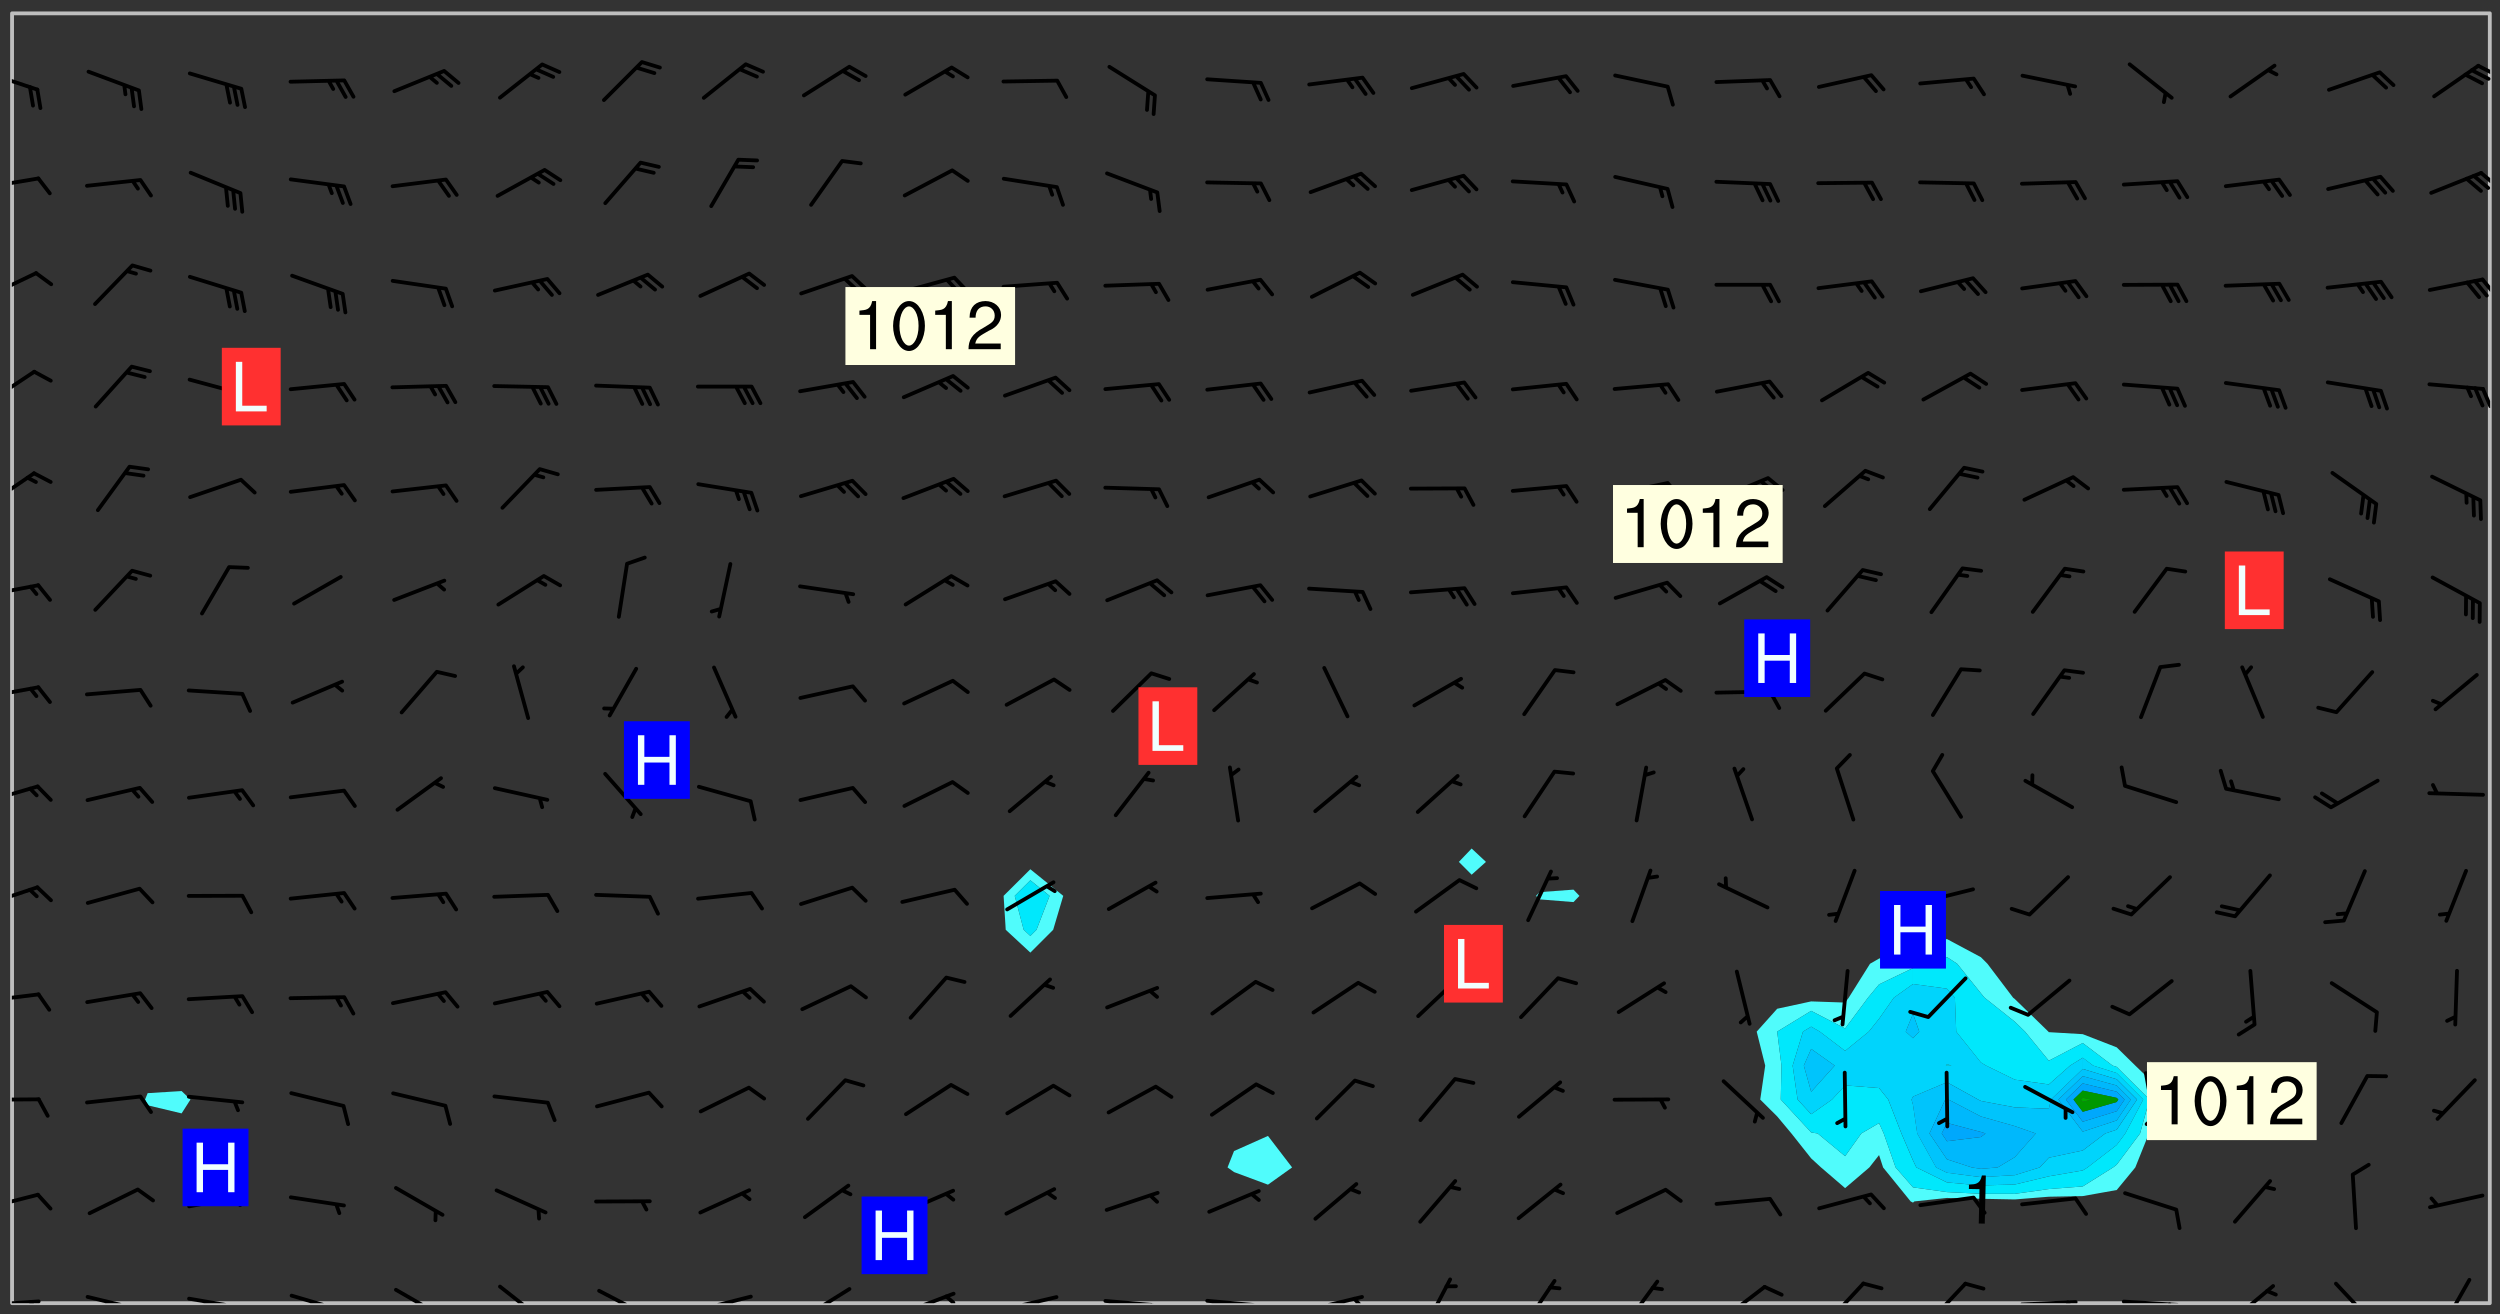 <svg xmlns="http://www.w3.org/2000/svg" role="img" xmlns:xlink="http://www.w3.org/1999/xlink" viewBox="142.45 309.95 326.84 171.84"><rect x="142.45" y="309.95" width="326.84" height="171.84" fill="#333333" stroke="none"/><defs><clipPath id="a"><path d="M144 311.672h1v168.656h-1zm0 0"/></clipPath><clipPath id="b"><path d="M144 311.672h324v168.656H144zm0 0"/></clipPath><clipPath id="c"><path d="M467 311.672h1v168.656h-1zm0 0"/></clipPath><clipPath id="d"><path d="M144 479h4v1.328h-4zm0 0"/></clipPath><clipPath id="e"><path d="M146 479h2v1.328h-2zm0 0"/></clipPath><clipPath id="f"><path d="M153 479h8v1.328h-8zm0 0"/></clipPath><clipPath id="g"><path d="M159 480h2v.328h-2zm0 0"/></clipPath><clipPath id="h"><path d="M166 479h9v1.328h-9zm0 0"/></clipPath><clipPath id="i"><path d="M172 480h2v.328h-2zm0 0"/></clipPath><clipPath id="j"><path d="M180 479h8v1.328h-8zm0 0"/></clipPath><clipPath id="k"><path d="M186 480h1v.328h-1zm0 0"/></clipPath><clipPath id="l"><path d="M193 478h8v2.328h-8zm0 0"/></clipPath><clipPath id="m"><path d="M207 477h7v3.328h-7zm0 0"/></clipPath><clipPath id="n"><path d="M220 478h8v2.328h-8zm0 0"/></clipPath><clipPath id="o"><path d="M233 479h8v1.328h-8zm0 0"/></clipPath><clipPath id="p"><path d="M247 478h7v2.328h-7zm0 0"/></clipPath><clipPath id="q"><path d="M260 478h8v2.328h-8zm0 0"/></clipPath><clipPath id="r"><path d="M265 479h3v1.328h-3zm0 0"/></clipPath><clipPath id="s"><path d="M273 479h8v1.328h-8zm0 0"/></clipPath><clipPath id="t"><path d="M286 479h9v1.328h-9zm0 0"/></clipPath><clipPath id="u"><path d="M292 480h2v.328h-2zm0 0"/></clipPath><clipPath id="v"><path d="M300 479h8v1.328h-8zm0 0"/></clipPath><clipPath id="w"><path d="M313 479h8v1.328h-8zm0 0"/></clipPath><clipPath id="x"><path d="M319 479h2v1.328h-2zm0 0"/></clipPath><clipPath id="y"><path d="M328 476h5v4.328h-5zm0 0"/></clipPath><clipPath id="z"><path d="M341 477h5v3.328h-5zm0 0"/></clipPath><clipPath id="A"><path d="M354 477h6v3.328h-6zm0 0"/></clipPath><clipPath id="B"><path d="M367 477h7v3.328h-7zm0 0"/></clipPath><clipPath id="C"><path d="M381 477h6v3.328h-6zm0 0"/></clipPath><clipPath id="D"><path d="M394 477h6v3.328h-6zm0 0"/></clipPath><clipPath id="E"><path d="M406 479h9v1.328h-9zm0 0"/></clipPath><clipPath id="F"><path d="M412 479h2v1.328h-2zm0 0"/></clipPath><clipPath id="G"><path d="M419 479h9v1.328h-9zm0 0"/></clipPath><clipPath id="H"><path d="M425 480h2v.328h-2zm0 0"/></clipPath><clipPath id="I"><path d="M433 477h7v3.328h-7zm0 0"/></clipPath><clipPath id="J"><path d="M447 477h6v3.328h-6zm0 0"/></clipPath><clipPath id="K"><path d="M461 477h5v3.328h-5zm0 0"/></clipPath><clipPath id="L"><path d="M144 465h4v4h-4zm0 0"/></clipPath><clipPath id="M"><path d="M144 453h4v1h-4zm0 0"/></clipPath><clipPath id="N"><path d="M144 439h4v3h-4zm0 0"/></clipPath><clipPath id="O"><path d="M144 425h4v4h-4zm0 0"/></clipPath><clipPath id="P"><path d="M144 412h4v3h-4zm0 0"/></clipPath><clipPath id="Q"><path d="M144 399h4v3h-4zm0 0"/></clipPath><clipPath id="R"><path d="M144 386h4v3h-4zm0 0"/></clipPath><clipPath id="S"><path d="M144 371h4v6h-4zm0 0"/></clipPath><clipPath id="T"><path d="M144 358h4v5h-4zm0 0"/></clipPath><clipPath id="U"><path d="M466 360h2v4h-2zm0 0"/></clipPath><clipPath id="V"><path d="M144 345h4v4h-4zm0 0"/></clipPath><clipPath id="W"><path d="M466 346h2v3h-2zm0 0"/></clipPath><clipPath id="X"><path d="M144 333h4v2h-4zm0 0"/></clipPath><clipPath id="Y"><path d="M466 332h2v3h-2zm0 0"/></clipPath><clipPath id="Z"><path d="M144 319h4v3h-4zm0 0"/></clipPath><clipPath id="aa"><path d="M466 318h2v2h-2zm0 0"/></clipPath><clipPath id="ab"><path d="M465 318h3v3h-3zm0 0"/></clipPath><g id="ac" clip-path="url(#clip1)"><path fill="#fff" fill-opacity="0" fill-rule="evenodd" d="M0 0h1000v1000H0zm0 0"/><path fill="#d3d3d3" fill-opacity="0" fill-rule="evenodd" d="M162.152 355.867l-.234.293.059.234.117.172.176.234.293.348.113.059.117-.172.059-.234.176-.176.465-.176h.699l.234.293.289.816.059.176.176.23.352.234.699.699.172.176.234.348.234.41.289.582.41.465.23.234.234.176.117.23.176.293.172 1.164v.234l.059.289.059.117.117.117.348.41.117.172.176.176.176.234.117.172.172.352.059.234.234.406.234-.059-.176.176-.059.93h-.582l-.234-.113-.348.113-.117.117-.059.293-.059.176-.117.172-.465.293-.059.234-.059.113v.645l.059.172v.41l.059.059v.406l.059.406.117.176.059.059.23.641-.059.293v.699l-.059.582v.234l-.059.23-.055.352v1.922l.055.117h.426l-.367.117-.023.352.891 1.168 1.742.539 1.34.359v.539l.09.809.535.715 1.52.27.891-.086.09 1.164.535.18 1.16-.18 2.055-.984 1.16-.363 1.879-.176 1.695-.18-.18.719-1.516.086-1.25.09-.805.27-1.074.809.27.719.535.898-.18.625-.266.809.266 1.078.625.898.805.18 1.25-.18-.266.723.098.504.055.293v.172l.059.293v.406l.176.117.352.117h.406l.293-.176.113-.117.059-.117.117-.23.059-.176.352-.465.23-.176.176-.059.176.059.059.176.117.988.055.469.059.172.117.234.176.059.816.059h.289l.117.234.059.406.059.352v1.105l.117.293.117.348.289.699.176.352.582.754.352.176.172.059.469.234.641.465.348.234.293.176.293.055.23.062.816.348.293.176.113.172.352.352.117.176.523.641v.289l.059.352v.348l.059.352.059.289.117.059.172.059h.176l.582.234.176.117.176.289.176.234.113.234.293.23.117.117v.41l.059.055.289.234.234.117.059.117.117.172.059.117.23.234.059.176.234.059.117.059-.117.113-.059.117v.117l-.117.293-.117.289v.582l.176.117.117.059.059.117.117.117.113.059.176.348.059.352.059.406v.176l-.059.176-.117.699v.172l.117.176.293.293h.406l.176.117.117.172.117.293v.234h-.527l-.23-.234h-.234l-.176.059-.059.699.059.348.117.176.176.41.117.23.289.469.176.055h.523l.234.059.758.641.059.293v.234l.059.059.23.348v.352l-.117.172v.293l.293.289.293.176.172.059.293.176.293.117.582.406.289.234.293.176.219.16.016.012.23.176.641.523.176.234.117.176.176.176.113.172v.641l.117.176.469.117.582.117.234.059.23.113.293.117.113.059.586.352.289.172.176.062.176.055.176.059.699.352.289.176.234.055.289.176.234.117.641.406.293.117.172.059.234.059.41.059.23.059.234.117.059.172-.41.176.469.059.059.293.113.234.176.055.234.059.176.059.406.117.641.234.117.172.059.234v.176l-.059.117-.059.406.234.234.117.059.348.117.641.23.176.117.289.117.176.176.234.465.582 1.105.176.176.348.176.176.117.352.117 1.047.523.234.059.465.113.293.059.465.176.758.582.234.234.348.465.176.176.289.234.816.699.293.176.289.289.293.176.293.289.695.641.176.176.293.234.289.234.469.289.641.582.348.234.234.293.348.348.352.465.934.992.348.406.117.176.234.059.113.117.645.176.23.113.234.059.293.176.23.117.934.699.406.406.234.176.406.176.234.117.816.348.348.234.234.117.293.289.23.117.758.352.352.172.23.059.293.117.234.059.871.176h.816l.469.23.172.059.875.699.465.117.293.059.176.059.23.059.469.059.348.059.352.059.406.059h.293l.172.059v.23l.176.176h.293l.348.059.352.059.699.117h.641l.465-.234.293-.176.172-.117.41-.172.289-.176.934-.465.469-.293.523-.293.465-.172.465-.176 1.051-.465.289-.117.41-.117.289-.117.527-.176 1.516-.699.582-.348.289-.059.293-.059.348-.117.875-.23.352-.117h.113l.234-.059.875-.234.234-.059h.812l.352-.059.816-.117.172-.059.352-.055.293-.059.23-.059.816-.176.176-.059h.348l.234-.059.465-.117.758-.172.234-.059h.348l.41-.117.289-.059 1.285-.059h.289l.41-.059.23-.059h.176l.875-.117h.406l.41-.117h.348l.352-.113.871-.059h1.75l1.047.289.41.117.289.117.352.117.289.117 1.051.172.289.059h.293l.293.059.172.059.41.059.172.059.117.059h.117l.117.059.352.059h.113l.41.066 1.922.395 1.926.395 1.52.449 1.695.719 2.145.805 1.605-.719 1.43-.805 1.16-1.078 1.25-.449 3.035-.719 1.875-.359 2.145-1.348 2.234-1.254 2.5-1.258 1.695-.449 1.785-.18 1.16-.27.625.539 1.34-.27.715-.988.984-1.344.445-.18.805-.359 1.875-.539 1.785-.449 1.25-.27 1.16-.09 1.699-.09 1.961-.27 1.25-.09h.539l.625-.09h.891l2.145-.18 2.41-.18 2.59-.09 1.695.18 1.609.09 1.43.359 1.16.719 1.875.988 1.16 1.527.266.715.629.09.355.898.535.539.535 1.527 1.074.359h.535l-.805.535.09 1.707.715 2.695.891.805.895.988.715 1.258 1.785.539 1.52-.18.355 1.344 1.609-.805.98-.539.27.27.316-.215.219-.145.801.449.449-.359h.355l.535-.27.539-.719.535-.27.625-.988 1.16.449.84.371 1.395.617 1.695-.18h1.605l1.785.09.18-1.707.535-1.344.805.27.492.848.402.406-.09.539v.359l.715.449.711-.27h1.43l.359.988.445 1.258.715 1.344 1.25.629 1.695.629.715-.18.18-.539.98-.09.449.359.086 1.258-.266.629-.535.18v.539l.715.984.266.539.984.988.801 1.078-.266.359-.09.898-.625 2.332-.355 2.066-.09 1.793-.18.719-.09.539v1.438l-.98 1.883-.359 1.707-.535.898-.805 1.168-.266.539 2.055 1.254.086.359-.355.539-.09-.18v.809l.09 1.438-.445.715-1.074.094-.266.715.535.898.805.719 1.16.809 1.34.27.445.359-.355.449-1.789-.09-1.25-.449-.715-.719-.625-.09-.176 3.59-.188 1.309h89.359V311.703h-55.27v49.082l.762.125 3.289.543 2.023 2.836v2.754l2.352.332 2.348.332h4.051l-1.379 4.16-2.023.707-2.023.703-.543.344-2.594 1.617-.188.117-2.023-2.078-.73-2.742-2.672-2.078-1.375-3.5-.066-.082-1.957-2.672 2.75-1.418v-49.082H294.422v91.414l.117.031.133.012.074.074.105.047.09.059.086.059.09.059.297.297.059.09.031.117.027.117.016.137-.031.117-.059.09-.059.086-.043.105-.047.102-.027.121v.145l.176.27.148.148.074.086.074.074.043.105.062.09.059.086.043.105.059.09.047.102.043.105.059.086.117.18.074.074.062.086.059.09.043.105.059.09.059.086.062.09.059.09.043.102.117.18.074.074.059.086.074.074.09.059.105.047h.148l.133-.016.133.016.102-.047.074-.074.047-.102-.016-.133v-.148l-.047-.105-.027-.117-.047-.102-.027-.121-.043-.102-.062-.09-.043-.102-.043-.105-.031-.117-.016-.133-.012-.137.086-.059.059-.086.121-.031.043.105.016.133v.117l.059.102.059.09.09.059.148.148.059.09.043.105-.012.102.086.059.105.047.086.059.09.059.074.074-.117.027-.105.047-.086.059-.074.074-.059.09-.062.086-.027.121-.047.102-.043.105-.031.117-.012.133-.016.133v.148l.027.117.047.105.043.102.059.09.074.074.09.059.074.074.09.059.059.09.043.105.047.102.117.031.133.016h.148l.117-.031.105.043.043.105.047.102.027.121L299.5 410l.027.117.031.121.027.117.105.043.102.047.133-.016.148.148.062.086.074.074.07.074.09.062.105.043.102.043.117.031.137.016.117-.031.074-.074.027-.117-.012-.133-.031-.121-.027-.117.043-.105h.117l.09.062.117.027h.148l.133.016h.148l.133.016.133-.016h.148l.133-.016.133-.012.137.012.117-.027.133-.016.191-.059-.059.176-.016.133-.027.121-.016.133-.059.086-.133.016-.105.047-.105.043-.117.031-.117.027-.266.031h-.148l-.133.016-.074.074.059.086.148.148.117.18.074.07.09.062.09.059.086.059.09.059.102.043.105.062.105.043.086.059.105.047.102.043.18.117.059.09-.043.102-.047.105.016.133.223.223.059.09.043.102.031.121.043.102.016.133.031.117.012.137.031.117.148.148.102.043.105.043.117.031.133.016.137.016h.117l.117-.031.09-.059.043-.105.047-.102.043-.105.031-.117.012-.133v-.148l-.012-.133-.016-.133-.031-.117-.043-.105-.047-.105-.043-.102-.043-.105-.016-.133.016-.133.027-.117.031-.117.027-.121.047-.102.09-.059.086-.062.074-.074.09-.059.223-.223.059-.086.074-.074.117-.18.059-.086v-.148l-.074-.074-.102-.047-.105-.043-.102-.043-.059-.09-.047-.105-.027-.117.09-.059.117-.031.102-.043.18-.117.148-.148.012-.133-.012-.105-.09-.059-.133.016h-.148l-.133.016-.133-.016-.121-.031-.086-.059-.074-.074-.059-.09-.062-.086-.117-.18-.059-.086.031-.121.086-.059.121-.031.059-.086v-.121l-.031-.117-.059-.09-.059-.086-.047-.105-.027-.117-.016-.133.059-.09.074-.074.09-.059.117-.18.074-.074.059-.086.148-.148.121-.031.133-.016.133.016.074.074.043.105.016.133-.031.117-.117.031-.133.012-.148.148-.043.105-.047.102-.027.121-.031.117v.148l.031.117.043.105.059.09.074.07.074.074.117.031.121.027.117-.027.133-.016h.117l.09.059.074.074.047.105.059.086.102.047.133.016.105.043.086.059-.012.105-.074.074-.18.117-.059.09-.09.059-.07.074-.074.074-.062.09-.027.117-.016.133.016.133-.016.133v.148l.016.133.027.117.031.121.074.074.09.059.086.059.09.059.117.031v.086l-.102.047-.09.059-.266.031-.117.027h-.148l-.105.043-.102.047-.059.09-.062.234-.012.133-.031.121-.016.133v.293l-.012.133.012.137.016.133.133.016.133.012.121.031.086.059.074.074.047.105.043.102.016.133v.445l-.016.133v.445l.031.266.027.117.016.133.031.117.086.211.031.266v.148l-.031.117-.027.117-.031.121-.027.117-.031.117-.031.121-.012.133-.016.133.09.059.117-.031.102.016.047.105-.031.266v.441l-.043.105-.047.105-.043.102-.043.105-.059.086-.031.121-.043.117-.031.117-.016.133.016.133.059.09.105.047.086.059.059.086-.012.137-.031.117-.043.102v.445l-.016.133v.148l-.031.117-.043.105-.027.117-.047.105-.043.102-.031.121-.027.117-.031.133-.031.117-.027.117-.043.105-.031.117-.031.121-.012.133-.016.133v.297l.027.117v.148l.047.398.027.117.059.09.121.031h.148l.133-.016.059.09v.117l-.059.09-.09.059-.102.043-.105.047-.09.059-.086.059-.137.016-.117-.031-.133-.016-.102.047-.062.086-.012.137-.016.133-.031.117-.027.117-.016.133-.031.121v.297l.016.133.031.117v.148l.012.133v.148l-.027.117-.047.102-.027.121-.031.117-.059.09-.074.074-.102.043-.105.047-.117.027-.121.031-.102-.047.059-.086.105-.047.027-.117.031-.117.027-.121.031-.117v-.148l.016-.133-.031-.117-.043-.105-.105.016-.074.074-.102.043-.09.062-.074.074-.043.102-.016.133-.031.117L304.25 426l-.031.117-.027.117-.031.121-.027.117-.031.117-.043.105-.09.059h-.09l-.117-.031-.031-.086.016-.137-.031-.117v-.148l-.012-.133v-.148l-.062-.234-.027-.121-.043-.102-.047-.105-.059-.086-.059-.09-.043-.105-.062-.086-.148-.148-.07-.074-.105-.047-.105-.043-.102-.043-.297-.297-.09-.074-.086-.059-.105-.043-.09-.062-.086-.059-.105-.043-.09-.059-.086-.062-.074-.07-.105-.047-.086-.059-.105-.043-.09-.062-.102-.043-.105-.043-.086-.059-.105-.047-.105-.043-.102-.047-.09-.059-.102-.043-.105-.043-.09-.062-.117-.027-.133-.016-.133.016H299.75l-.133.016-.117-.031-.09-.059-.074-.074-.09-.059-.102-.047h-.148l-.121-.027-.102-.043-.074-.074-.117-.18-.09-.059-.102-.043-.09-.062-.105-.043-.09-.059-.086-.059-.105-.047-.059-.086-.059-.09-.043-.105-.047-.102-.074-.074-.086-.059-.074-.074-.09-.059-.223-.223-.043-.105-.031-.266.105-.043h.145l.105.043.074.074.09.059.086.059.105.047.09.059.148.148.07.074.148.148.062.086.074.074.086.059.074.074.09.062.09.059.086.059.27.176.102.047.105.043.102.043.047-.074.059-.086.074-.074.07-.074.105.043.074.074.059.09.043.102.047.105.043.105.121.027.117-.027.074-.09.043-.105.059-.09.074-.074.105-.043.117-.027.133.012.09.059.148.148.059.09.043.105.047.102.043.105.043.102.105.047.105.043.133.016.086-.059.059-.09.074-.074.105-.043.117.027.105.047.102.043.105.043.102.047.18.117v.117l-.016.133.016.133.016.137.059.086.102.047.121.027.117.031h.148l.117-.031.059-.09.18-.117.059-.09.074-.074.059-.086.117-.18.18-.117.117.031.09.059.043.074-.016.133v.117l.09.059h.148l.133-.016.133-.012.266-.031.105-.043.117-.031.121-.027.074-.074.07-.074.062-.09-.016-.105-.047-.102-.102-.043-.105-.016-.117.027-.266.031h-.148l-.074-.074-.09-.059-.117-.031-.117-.027-.133-.016h-.148l-.133.016h-.297l-.105-.047-.148-.148-.043-.102-.059-.09.223-.223.086-.059.105-.043.117-.031.133-.016.133.016.137.016.102.043.133-.012.09-.062.102-.043.062-.09-.047-.102-.09-.059-.117-.031-.102-.043-.059-.09-.062-.09v-.117l.016-.133.105-.047.074-.07v-.121l-.09-.059-.031-.117.09-.059.074-.074.043-.105.059-.09.047-.102.016-.133v-.148l-.047-.105-.043-.102-.09-.059-.133-.016-.102-.043-.137-.016-.117-.031h-.445l-.133-.016-.133-.012-.133-.016-.117-.031h-.148l-.133-.016-.133-.012-.266-.031-.121-.043-.086-.059-.074-.074v-.148l.012-.133.105-.047.102-.043.133-.016h.152l.133-.016h.293l.121.031.102.043.09.059.234.062.121-.047.09-.059.102-.043.133-.016.105.043.102.047.133.012.121-.027h.145l.121-.031.117-.027.105-.047.074-.074.086-.059.148-.148.059-.086.047-.105.027-.117.016-.105-.102-.043-.09-.059-.117-.031-.105-.043-.09-.062-.074-.086-.074-.074-.102-.043-.105-.047-.102-.043-.059-.09-.047-.102-.086-.211-.062-.086-.059-.09-.074-.074-.086-.059h-.27l-.117.031-.09.059-.102.043-.133.016-.105-.016-.027-.117-.062-.09-.117-.031-.102-.043-.148-.148-.031-.117-.016-.105.074-.074.18-.117.117-.027.117-.031.137.016.102.043.105.043.102.047.105.043.117.031.133.016.117.027.133.016.105-.016.09-.059-.074-.074-.105-.043-.074-.074-.074-.09-.148-.148-.086-.059-.09-.059-.074-.074-.09-.059-.102-.047-.121-.027-.102-.047-.105-.043-.117-.031-.102-.043-.121-.031h-.148l-.117.031-.105.043-.086.062-.18.117-.086.059-.09.059-.105.047-.086.059-.105.043-.102.043-.105.047-.074.074-.059.09-.059.086-.047.105-.059.086-.074.074-.133-.012-.117-.031h-.117l-.074.074-.09.059-.074.074-.09.059-.086.059-.105.047-.102.043-.137.016-.102-.043-.148-.148-.105-.047h-.086l-.105.047-.102.043-.121.031-.117-.031-.074-.074v-.117l.031-.121.074-.07.059-.09.074-.074.117-.031.105-.043h.293l.133-.016.137-.016.102-.043.09-.059.102-.047.09-.059.133-.012.09.059.133.012.09-.059.086-.059.105-.043.09-.059.086-.062.09-.059.148-.148.059-.086.059-.09.105-.043.133-.016.117.027.121.031.059-.059.059-.09.031-.266.027-.117.105.012.133.016.102-.043.09-.059.059-.09.074-.074.059-.09.047-.102.012-.133-.012-.133-.047-.105-.148-.148-.059-.09-.059-.086-.043-.105v-.445l.016-.133v-.148l.012-.133-.059-.059-.09.059-.102-.043-.18-.117-.086-.059-.062-.09-.059-.09-.074-.074-.086-.059-.121.031-.102.012-.105.047-.086.059-.105.043-.148.148-.09.059-.086.059-.09.062-.105.043-.133.016v-.121l.105-.043.117-.031.074-.07.043-.105v-.148l-.027-.117-.148-.148-.133-.016h-.148l-.117.031-.105.043-.102.043-.09.062-.117.027-.074-.074.012-.133-.043-.102-.043-.105-.09-.059-.117.027-.121.031-.117.031-.102.043-.121.031-.102.043-.105.043-.09.059-.102.016v-.117l.016-.133-.059-.09-.074.043-.148.148-.059.09-.074.074-.047.105-.043.102-.074.074-.059.09-.074.074-.059.086-.074.074-.09.062-.074.07-.074.074-.102.016-.133.016-.105-.043v-.121l.148-.148.043-.102.059-.09.047-.102.043-.105.059-.09.031-.117.043-.102.031-.121.027-.117.047-.105.043-.102.043-.105.074-.07.09-.062.09-.059.102-.043h.297l.266-.031.105-.043-.074-.074-.117-.031-.105-.043-.09-.059-.102-.047-.09-.059-.102-.043-.105-.043-.09-.062-.086-.059-.105-.043-.102-.043-.121-.031-.117-.031-.102-.043L297.5 410.25l-.102-.043-.09-.059-.043-.105-.016-.133.102-.043.133-.016.137.016.133-.016.102-.043.059-.09.016-.105-.09-.059-.074-.074-.102-.043-.09-.059-.148-.148-.043-.105-.016-.133v-.293l-.059-.09-.09-.059-.074-.074-.043-.105-.031-.117-.059-.09-.074-.074-.117-.027-.074-.074-.09-.059-.09-.062-.086-.059-.074-.074-.059-.086-.047-.105-.086-.059-.148-.148-.195-.059-.133.016-.102.043-.074.074-.047.102-.043.105-.059.09-.059.086-.297.297-.09.059h-.086l-.062-.086-.043-.105.031-.117.059-.09.027-.117-.012-.133-.09-.062-.105.047-.117.027-.117.031-.27.176-.102.047-.117.027-.105.047-.09.059-.102.043-.059-.086-.047-.105.016-.133.047-.105.07-.074.074-.07.059-.09v-.148l-.043-.105h-.238l-.102.047-.031.117-.027.117-.031.121-.074.043-.133.016-.074-.047-.043-.102-.043-.105-.047-.102-.043-.105-.121.031-.102.043-.133.016-.117.031-.105.043-.09.059-.102.047-.121.027-.133.016-.102-.043-.059-.09-.047-.105-.043-.102-.043-.105v-.117l.059-.09.086-.059.18-.117.102-.047.105-.043.105-.059.102-.043.09-.062.102-.043.105-.059.102-.047.09-.059.105-.043.102-.043.09-.062.102-.043.137-.016.117.031.102.043.121.031.102.043.105.047.102.043.105.043.102.047.105.043.102.043.105.047.086.059.105.043.117.031.105.043.102.047.09.059.105.043.102.043.105.047.117.027.102.047.121.027h.148l.086-.059.016-.102.059-.09-.027-.117-.074-.074-.117-.18-.074-.074-.09-.074-.18-.117-.086-.059-.105-.043-.102-.047-.27-.176-.059-.09-.074-.074-.059-.09-.043-.102-.031-.117-.016-.137v-.562l-.012-.133-.016-.133-.031-.117-.016-.133-.012-.133-.031-.121-.223-.223-.059-.086-.016-.105.031-.117.133-.016v-91.414H172.992v1.453l-.059.234-.352 1.051-.172.523-.117.348-.176.41-.117.172-.234.293-.23.059h-.352l-.117.059-.23.406v.293l.117.176.23.23.117.234.641.758.293.465.176.234.23.352.234.348.641.816.176.465.172.41.117.695.176.469.117 1.398.059.465v.875l.117 1.047v4.781l-.059.465-.352 1.281-.176.523-.113.41-.352.93L172.934 336l-.234.582-.117.176-.172.348-.176.406-.352.816-.059.293-.113.293-.117.289-.059.176-.117.875-.059.406-.059.117-.059.176-.059.172-.23.527-.117.172v.234l-.117.234-.059.172-.176.586v.289l-.059.176v.293l-.059.113-.059.527v.172l-.055.234v2.621l-.176.816-.117.176-.176.234-.117.172-.113.234-.586.934-.23.289-.293.465-.176.234-.289.352-.352.699-.113.23-.176.41-.176.23-.406.527-.816.699-.293.172-.289.234-.176.117-.176.176-.523.406-.527.176-.172.176-.234.055-.641.176h-.758m12.211 31.023l-1.074.449.359.895 1.25-.715.445-.539-.98-.09"/><path fill="#d3d3d3" fill-opacity="0" fill-rule="evenodd" d="M201.508 416.598h-.895l.449.629.98.359.805-.09.445-.988-.176.09-.715-.355-.895.355m154.621 59.07l-.059-.523v-.293l.113-.293.059-.23.469-.469h.113l.117-.113.117-.059h.176l.234-.059h.348l.234.059.117.059.23.172.059.176.117.582v.293l-.117.176-.172.289-.176.176-.527.523-.23.234-.117.059h-.176l-.117-.059-.406-.293-.176-.117-.117-.059-.059-.113-.055-.117m6.641-10.957l-.059-.172v-1.109l.059-.172.176-.059.172-.059h.176l.234-.059.117.059.059.699-.059.172-.117.176-.117.059-.234.523-.113.059h-.234l-.059-.117m9.613-14.391l-.117-.176v-.699l.293-.875.117-.172.176-.352.113-.23.117-.293.352-.758.117-.23.172-.234h.176l.117-.059h.641l.117.059.234.234.172.113.352.293.117.117.113.176v.113l.117.059.117.117v.699l-.059.176v.23l-.059.176-.348 1.051-.117.23-.117.234-.117.059-.23.234-.641.289h-.875l-.41-.117-.641-.465"/><path fill="none" stroke="#bebebe" stroke-linecap="round" stroke-linejoin="round" stroke-miterlimit="10" stroke-width=".5" d="M467.957 311.695H144.027v168.625h323.93v-168.625"/><g clip-path="url(#a)"><path fill="#fff" fill-opacity="0" fill-rule="evenodd" d="M144 475.891v4.438h.004H144V311.672h.004H144v164.219"/></g><g clip-path="url(#b)"><path fill="#fff" fill-opacity="0" fill-rule="evenodd" d="M144.004 480.328V311.672h22.188v140.918l-4.438.273-.34.836.34.754 4.438 1.059 1.16-1.812-1.16-1.109V311.672h110.961v111.922l-3.496 3.477.277 4.438 3.219 2.984 2.984-2.984 1.316-4.438-4.301-3.477V311.672h31.066v146.781l-4.438 1.98-.848 2.141.848.605 4.438 1.648 3.156-2.254-3.156-4.121V311.672h26.629v109.207l-1.672 1.75 1.672 1.676 1.871-1.676-1.871-1.75V311.672h13.316v114.582l-4.438.328-.461.488.461.457 4.438.355.777-.812-.777-.816V311.672h48.82v121.043l-4.438 1.207-4.438 1.348-1.18.676-2.785 4.438-.473.637-4.438-.152-4.441.961-2.68 2.992 1.113 4.441-.652 4.438 2.219 2.207 1.863 2.23 2.578 3.254 1.293 1.184 3.145 2.703 3.168-2.703 1.27-1.617.527 1.617 3.602 4.441.309.16.18-.16 4.258-.453 4.441.109 4.438.086 4.438-.355 4.438-.082 4.441-.793 2.43-2.953 1.777-4.438.23-1 2.539-3.438-2.539-2.496-2.004-1.941-2.434-2.387-4.441-1.723-4.438-.262-.055-.07-4.383-4.258-.227-.18-3.359-4.438-.852-.855-4.441-2.375V311.672h71.012v168.656H144.004"/></g><path fill="#50fcfc" fill-rule="evenodd" d="M161.754 454.453l-.34-.754.34-.836 4.438-.273 1.16 1.109-1.16 1.812-4.438-1.059m112.18-22.945l-.277-4.438 3.496-3.477v1.441l-2.043 2.035 1.172 4.438.871.805.805-.805 1.711-4.438-2.516-2.035v-1.441l4.301 3.477-1.316 4.438-2.984 2.984-3.219-2.984"/><path fill="#00e8fc" fill-rule="evenodd" d="M276.281 431.508l-1.172-4.438 2.043-2.035 2.516 2.035-1.711 4.438-.805.805-.871-.805"/><path fill="#50fcfc" fill-rule="evenodd" d="M303.781 463.18l-.848-.605.848-2.141 4.438-1.98 3.156 4.121-3.156 2.254-4.438-1.648m31.066-38.875l-1.672-1.676 1.672-1.75 1.871 1.75-1.871 1.676m8.879 3.223l-.461-.457.461-.488 4.438-.328.777.816-.777.812-4.438-.355m29.5 21.734l-1.113-4.441 2.68-2.992 4.441-.961 4.438.152.473-.637 2.785-4.438 1.18-.676 4.438-1.348 4.438-1.207v2.359l-2.004.871-2.434.562-4.438 2.133-1.441 1.742-2.996 4.027-4.438-2.305-4.441 2.711-.004.004.004.012.562 4.43-.094 4.438L379.234 458l.848.137 3.59 2.965 2.117-2.965 2.32-1.352.613 1.352 1.551 4.438 2.273 2.605 4.438.621 4.441.219 4.438.008 4.438-.625 4.438-.34 3.973-2.488.469-.359 3.051-4.078 1.234-4.438-4.285-4.27-.539-.168-3.902-2.953-4.438 2.312-3.105-3.801-1.332-1.293-3.961-3.145-.477-.574-3.105-3.863-1.336-.871v-2.359l4.441 2.375.852.855 3.359 4.438.227.18 4.383 4.258.055.07 4.438.262 4.441 1.723 2.434 2.387 2.004 1.941 2.539 2.496-2.539 3.438-.23 1-1.777 4.438-2.43 2.953-4.441.793-4.438.082-4.438.355-4.438-.086-4.441-.109-4.258.453-.18.16-.309-.16-3.602-4.441-.527-1.617-1.27 1.617-3.168 2.703-3.145-2.703-1.293-1.184-2.578-3.254-1.863-2.23-2.219-2.207.652-4.438"/><path fill="#00e8fc" fill-rule="evenodd" d="M374.793 444.832l-.004-.012.004-.004 4.441-2.711 4.438 2.305 2.996-4.027 1.441-1.742 4.438-2.133v2.09l-2.504 1.785-1.934 2.758-1.34 1.68-3.098 2.516-3.309-2.516-1.129-.652-1.07.652-1.352 4.441.648 4.438 1.773 1.918 2.727-1.918 1.711-1.848 4.438.348 1.199 1.5 1.727 4.438 1.512 3.531.438.906 4 1.961 4.441.398 4.438-.125 4.438-1.07 4.438-.77.629-.395 3.812-2.934 1.121-1.504 2.348-4.438-3.469-3.457-3.082-.98-1.359-1.027-1.656 1.027-2.781 2.465-4.438-.625-3.762-1.84-.676-.406-3.227-4.035-.176-4.438-1.039-1.176-4.438-.609v-2.09l2.434-.562 2.004-.871 1.336.871 3.105 3.863.477.574 3.961 3.145 1.332 1.293 3.105 3.801 4.438-2.312 3.902 2.953.539.168 4.285 4.27-1.234 4.438-3.051 4.078-.469.359-3.973 2.488-4.438.34-4.438.625-4.438-.008-4.441-.219-4.438-.621-2.273-2.605-1.551-4.438-.613-1.352-2.32 1.352-2.117 2.965-3.59-2.965-.848-.137-3.973-4.301.094-4.438-.562-4.43"/><path fill="#00d4fc" fill-rule="evenodd" d="M377.461 453.699l-.648-4.438 1.352-4.441 1.07-.652v2.914l-.961 2.18.961 3.426 3.078-3.426-3.078-2.18v-2.914l1.129.652 3.309 2.516 3.098-2.516 1.34-1.68 1.934-2.758 2.504-1.785v3.887l-.953 2.336.953.867.82-.867-.82-2.336v-3.887l4.438.609v9.875l-.148.18.148.023.602-.023-.602-.18v-9.875l1.039 1.176.176 4.438 3.227 4.035.676.406 3.762 1.84 4.438.625 2.781-2.465 1.656-1.027v1.465l-4.16 4-.277 1.203-4.438-.176-4.438-.84-.363-.188-4.078-2.262-4.438 1.875-.195.387.195.695.555 3.742 2.465 4.438 1.418.695 4.441.574 4.438-.258 3.254-1.012 1.184-1.266 4.438-.949 2.938-2.223 1.504-.5 2.656-3.938-2.656-2.648-4.441-1.352v-1.465l1.359 1.027 3.082.98 3.469 3.457-2.348 4.438-1.121 1.504-3.812 2.934-.629.395-4.438.77-4.438 1.07-4.438.125-4.441-.398-4-1.961-.438-.906-1.512-3.531-1.727-4.438-1.199-1.5-4.438-.348-1.711 1.848-2.727 1.918-1.773-1.918"/><path fill="#00c4fc" fill-rule="evenodd" d="M379.234 452.688l-.961-3.426.961-2.18 3.078 2.18-3.078 3.426m13.312-7l-.953-.867.953-2.336.82 2.336-.82.867m0 8.707l-.195-.695.195-.387 4.438-1.875v2.152l-.223.109-2.062 4.438 2.285 3.375 3.242 1.062 1.199.184 2.195-.184 2.242-1.344 2.738-3.094-2.738-.961-4.438-1.262-4.242-2.215-.199-.109v-2.152l4.078 2.262.363.188 4.438.84 4.438.176.277-1.203 4.16-4v.945l-3.176 3.055 3.176 4.195 4.441-1.465 1.844-2.73-1.844-1.836-4.441-1.219v-.945l4.441 1.352 2.656 2.648-2.656 3.938-1.504.5-2.938 2.223-4.438.949-1.184 1.266-3.254 1.012-4.438.258-4.441-.574-1.418-.695-2.465-4.438-.555-3.742"/><path fill="#00b8fc" fill-rule="evenodd" d="M396.984 461.512l-2.285-3.375 2.062-4.438.223-.109v3.168l-.684 1.379.684 1.012 4.441-.551.609-.461-.609-.195-4.441-1.184v-3.168l.199.109 4.242 2.215 4.438 1.262 2.738.961-2.738 3.094-2.242 1.344-2.195.184-1.199-.184-3.242-1.062"/><path fill="#00a8fc" fill-rule="evenodd" d="M396.984 459.148l-.684-1.012.684-1.379 4.441 1.184.609.195-.609.461-4.441.551"/><path fill="#00e8fc" fill-rule="evenodd" d="M396.984 449.082l-.148.18.148.023.602-.023-.602-.18"/><path fill="#00b8fc" fill-rule="evenodd" d="M414.738 457.895l-3.176-4.195 3.176-3.055v.945l-2.195 2.109 2.195 2.898 4.441-1.371 1.031-1.527-1.031-1.027-4.441-1.082v-.945l4.441 1.219 1.844 1.836-1.844 2.73-4.441 1.465"/><path fill="#00a8fc" fill-rule="evenodd" d="M414.738 456.598l-2.195-2.898 2.195-2.109v.941l-1.211 1.168 1.211 1.602 4.441-1.281.215-.32-.215-.219-4.441-.949v-.941l4.441 1.082 1.031 1.027-1.031 1.527-4.441 1.371"/><path fill="#009800" fill-rule="evenodd" d="M414.738 455.301l-1.211-1.602 1.211-1.168v.945l-.23.223.23.305 1.082-.305-1.082-.223v-.945l4.441.949.215.219-.215.32-4.441 1.281"/><path fill="#00ac00" fill-rule="evenodd" d="M414.738 454.004l-.23-.305.23-.223 1.082.223-1.082.305"/><g clip-path="url(#c)"><path fill="#fff" fill-opacity="0" fill-rule="evenodd" d="M467.996 480.328H468V311.672h-.004H468v168.656h-.004"/></g><path fill="#fff" fill-opacity="0" fill-rule="evenodd" d="M397.883 471.668l5.84.129.223-9.957-5.84-.129-.223 9.957"/><path fill-rule="evenodd" d="M401.562 463.621l.508.012-.141 6.293-.785-.02.098-4.488-1.387-.027.012-.559.562-.051.254-.047.23-.086.207-.137.18-.207.145-.289.117-.395"/><g clip-path="url(#d)"><path fill="none" stroke="#000" stroke-linecap="round" stroke-linejoin="round" stroke-miterlimit="10" stroke-width=".5" d="M147.504 480.09l-7.008.48"/></g><g clip-path="url(#e)"><path fill="none" stroke="#000" stroke-linecap="round" stroke-linejoin="round" stroke-miterlimit="10" stroke-width=".5" d="M146.484 480.16l.648 1.039"/></g><g clip-path="url(#f)"><path fill="none" stroke="#000" stroke-linecap="round" stroke-linejoin="round" stroke-miterlimit="10" stroke-width=".5" d="M160.73 481.16L153.902 479.5"/></g><g clip-path="url(#g)"><path fill="none" stroke="#000" stroke-linecap="round" stroke-linejoin="round" stroke-miterlimit="10" stroke-width=".5" d="M159.734 480.918l.305 1.188"/></g><g clip-path="url(#h)"><path fill="none" stroke="#000" stroke-linecap="round" stroke-linejoin="round" stroke-miterlimit="10" stroke-width=".5" d="M174.094 480.93l-6.926-1.199"/></g><g clip-path="url(#i)"><path fill="none" stroke="#000" stroke-linecap="round" stroke-linejoin="round" stroke-miterlimit="10" stroke-width=".5" d="M173.086 480.754l.383 1.164"/></g><g clip-path="url(#j)"><path fill="none" stroke="#000" stroke-linecap="round" stroke-linejoin="round" stroke-miterlimit="10" stroke-width=".5" d="M187.316 481.324l-6.742-1.988"/></g><g clip-path="url(#k)"><path fill="none" stroke="#000" stroke-linecap="round" stroke-linejoin="round" stroke-miterlimit="10" stroke-width=".5" d="M186.336 481.035l.246 1.199"/></g><g clip-path="url(#l)"><path fill="none" stroke="#000" stroke-linecap="round" stroke-linejoin="round" stroke-miterlimit="10" stroke-width=".5" d="M200.305 482.082l-6.09-3.508"/></g><g clip-path="url(#m)"><path fill="none" stroke="#000" stroke-linecap="round" stroke-linejoin="round" stroke-miterlimit="10" stroke-width=".5" d="M213.336 482.504l-5.52-4.352"/></g><g clip-path="url(#n)"><path fill="none" stroke="#000" stroke-linecap="round" stroke-linejoin="round" stroke-miterlimit="10" stroke-width=".5" d="M227.008 481.953l-6.234-3.25"/></g><g clip-path="url(#o)"><path fill="none" stroke="#000" stroke-linecap="round" stroke-linejoin="round" stroke-miterlimit="10" stroke-width=".5" d="M240.613 479.465l-6.812 1.727"/></g><g clip-path="url(#p)"><path fill="none" stroke="#000" stroke-linecap="round" stroke-linejoin="round" stroke-miterlimit="10" stroke-width=".5" d="M253.504 478.469l-5.965 3.719"/></g><g clip-path="url(#q)"><path fill="none" stroke="#000" stroke-linecap="round" stroke-linejoin="round" stroke-miterlimit="10" stroke-width=".5" d="M267.121 479.082l-6.57 2.496"/></g><g clip-path="url(#r)"><path fill="none" stroke="#000" stroke-linecap="round" stroke-linejoin="round" stroke-miterlimit="10" stroke-width=".5" d="M266.164 479.445l.922.805"/></g><g clip-path="url(#s)"><path fill="none" stroke="#000" stroke-linecap="round" stroke-linejoin="round" stroke-miterlimit="10" stroke-width=".5" d="M280.57 479.527l-6.84 1.602"/></g><g clip-path="url(#t)"><path fill="none" stroke="#000" stroke-linecap="round" stroke-linejoin="round" stroke-miterlimit="10" stroke-width=".5" d="M293.965 480.633l-7-.605"/></g><g clip-path="url(#u)"><path fill="none" stroke="#000" stroke-linecap="round" stroke-linejoin="round" stroke-miterlimit="10" stroke-width=".5" d="M292.949 480.543l.48 1.129"/></g><g clip-path="url(#v)"><path fill="none" stroke="#000" stroke-linecap="round" stroke-linejoin="round" stroke-miterlimit="10" stroke-width=".5" d="M307.281 480.645l-7-.633"/></g><g clip-path="url(#w)"><path fill="none" stroke="#000" stroke-linecap="round" stroke-linejoin="round" stroke-miterlimit="10" stroke-width=".5" d="M320.512 479.508l-6.832 1.641"/></g><g clip-path="url(#x)"><path fill="none" stroke="#000" stroke-linecap="round" stroke-linejoin="round" stroke-miterlimit="10" stroke-width=".5" d="M319.52 479.746l.812.918"/></g><g clip-path="url(#y)"><path fill="none" stroke="#000" stroke-linecap="round" stroke-linejoin="round" stroke-miterlimit="10" stroke-width=".5" d="M332.035 477.215l-3.25 6.23"/></g><path fill="none" stroke="#000" stroke-linecap="round" stroke-linejoin="round" stroke-miterlimit="10" stroke-width=".5" d="M331.562 478.121l1.227-.012"/><g clip-path="url(#z)"><path fill="none" stroke="#000" stroke-linecap="round" stroke-linejoin="round" stroke-miterlimit="10" stroke-width=".5" d="M345.684 477.41l-3.914 5.836"/></g><path fill="none" stroke="#000" stroke-linecap="round" stroke-linejoin="round" stroke-miterlimit="10" stroke-width=".5" d="M345.113 478.258l1.219.125"/><g clip-path="url(#A)"><path fill="none" stroke="#000" stroke-linecap="round" stroke-linejoin="round" stroke-miterlimit="10" stroke-width=".5" d="M359.117 477.496l-4.152 5.668"/></g><path fill="none" stroke="#000" stroke-linecap="round" stroke-linejoin="round" stroke-miterlimit="10" stroke-width=".5" d="M358.516 478.32l1.211.176"/><g clip-path="url(#B)"><path fill="none" stroke="#000" stroke-linecap="round" stroke-linejoin="round" stroke-miterlimit="10" stroke-width=".5" d="M373.148 478.195l-5.586 4.266"/></g><path fill="none" stroke="#000" stroke-linecap="round" stroke-linejoin="round" stroke-miterlimit="10" stroke-width=".5" d="M373.148 478.195l2.23 1.023"/><g clip-path="url(#C)"><path fill="none" stroke="#000" stroke-linecap="round" stroke-linejoin="round" stroke-miterlimit="10" stroke-width=".5" d="M386.059 477.754l-4.777 5.152"/></g><path fill="none" stroke="#000" stroke-linecap="round" stroke-linejoin="round" stroke-miterlimit="10" stroke-width=".5" d="M386.059 477.754l2.375.625"/><g clip-path="url(#D)"><path fill="none" stroke="#000" stroke-linecap="round" stroke-linejoin="round" stroke-miterlimit="10" stroke-width=".5" d="M399.398 477.773l-4.824 5.113"/></g><path fill="none" stroke="#000" stroke-linecap="round" stroke-linejoin="round" stroke-miterlimit="10" stroke-width=".5" d="M399.398 477.773l2.363.648"/><g clip-path="url(#E)"><path fill="none" stroke="#000" stroke-linecap="round" stroke-linejoin="round" stroke-miterlimit="10" stroke-width=".5" d="M413.812 480.172l-7.02.316"/></g><g clip-path="url(#F)"><path fill="none" stroke="#000" stroke-linecap="round" stroke-linejoin="round" stroke-miterlimit="10" stroke-width=".5" d="M412.789 480.215l.625 1.059"/></g><g clip-path="url(#G)"><path fill="none" stroke="#000" stroke-linecap="round" stroke-linejoin="round" stroke-miterlimit="10" stroke-width=".5" d="M427.125 480.543l-7.016-.43"/></g><g clip-path="url(#H)"><path fill="none" stroke="#000" stroke-linecap="round" stroke-linejoin="round" stroke-miterlimit="10" stroke-width=".5" d="M426.102 480.48l.512 1.117"/></g><g clip-path="url(#I)"><path fill="none" stroke="#000" stroke-linecap="round" stroke-linejoin="round" stroke-miterlimit="10" stroke-width=".5" d="M439.629 478.078l-5.398 4.5"/></g><path fill="none" stroke="#000" stroke-linecap="round" stroke-linejoin="round" stroke-miterlimit="10" stroke-width=".5" d="M438.844 478.734l1.137.465"/><g clip-path="url(#J)"><path fill="none" stroke="#000" stroke-linecap="round" stroke-linejoin="round" stroke-miterlimit="10" stroke-width=".5" d="M452.648 482.891l-4.805-5.125"/></g><g clip-path="url(#K)"><path fill="none" stroke="#000" stroke-linecap="round" stroke-linejoin="round" stroke-miterlimit="10" stroke-width=".5" d="M461.832 483.387l3.457-6.117"/></g><g clip-path="url(#L)"><path fill="none" stroke="#000" stroke-linecap="round" stroke-linejoin="round" stroke-miterlimit="10" stroke-width=".5" d="M147.402 466.145l-6.805 1.738"/></g><path fill="none" stroke="#000" stroke-linecap="round" stroke-linejoin="round" stroke-miterlimit="10" stroke-width=".5" d="M147.402 466.145l1.652 1.812m11.41-2.496l-6.301 3.105m6.301-3.105l1.992 1.434m11.625-.535l-6.902 1.309m5.898-1.117l.766.957m13.574.039l-6.945-1.066m5.934.914l.406 1.156m13.492.219l-6.09-3.512m5.203 3l-.043 1.227m14.402-1.027l-6.406-2.887m5.477 2.469l.078 1.223m14.477-2.266l-7.027.035M226.383 467l.578 1.082m13.441-2.527l-6.395 2.918m5.465-2.492l.973.746m12.918-1.777l-5.684 4.129m4.855-3.527l1.102.535m13.422-.469l-6.445 2.793m5.508-2.387l.961.766m13.195-1.379l-6.254 3.207m5.344-2.742l1.008.699m13.422-.676l-6.664 2.23m5.695-1.906l.891.844m13.301-1.41l-6.48 2.715m5.539-2.32l.949.777m12.746-2.086l-5.355 4.543m4.578-3.883l1.141.453m12.566-1.504l-4.582 5.324m3.914-4.551l1.199.27m13.234-.578l-5.484 4.395m4.688-3.754l1.125.484m13.41-.449l-6.332 3.043m6.332-3.043l1.977 1.457m11.672-.266l-6.996.66m6.996-.66l1.352 2.047m11.859-2.621l-6.789 1.809m6.789-1.809l1.672 1.801m-2.66-1.535l.836.898m13.551-.754l-6.957.988m6.957-.988l1.445 1.984m11.883-1.879l-6.984.777m6.984-.777l1.383 2.027m11.785-.562l-6.691-2.152m6.691 2.152l.434 2.414m11.836-6.148l-4.598 5.316m3.93-4.543l1.195.273m10.277-1.895l.426 7.012m-.426-7.012l2.09-1.281m8.008 5.551l6.859-1.527m-5.863 1.305l-.797-.93"/><g clip-path="url(#M)"><path fill="none" stroke="#000" stroke-linecap="round" stroke-linejoin="round" stroke-miterlimit="10" stroke-width=".5" d="M147.512 453.672l-7.023.055"/></g><path fill="none" stroke="#000" stroke-linecap="round" stroke-linejoin="round" stroke-miterlimit="10" stroke-width=".5" d="M147.512 453.672l1.172 2.156m12.125-2.52l-6.984.777m6.984-.777l1.383 2.027m11.934-1.27l-6.988-.734m5.973.625l.457 1.141m13.793-.562l-6.828-1.672m6.828 1.672l.602 2.379m12.719-2.402l-6.836-1.625m6.836 1.625l.617 2.375m12.77-2.777l-6.98-.82m6.98.82l.891 2.285m12.332-3.594l-6.797 1.793m6.797-1.793l1.664 1.801m11.402-2.457l-6.301 3.109m6.301-3.109l1.992 1.43m10.617-2.398l-4.891 5.047m4.891-5.047l2.359.68m11.457-.07l-5.891 3.828m5.891-3.828l2.148 1.191m11.234-1.086l-6.027 3.613m6.027-3.613l2.102 1.27m11.281-1.148l-6.164 3.375m6.164-3.375l2.051 1.344m11.082-1.645l-5.797 3.973m5.797-3.973l2.176 1.137m10.73-1.629l-4.98 4.957m4.98-4.957l2.344.727m10.746-.934l-4.527 5.375m4.527-5.375l2.398.516m11.348-.078l-5.395 4.5m4.613-3.848l1.133.465m13.781 1.113l-7.027.039m6.004-.031l.582 1.078m12.812 1.328l-5.141-4.789m4.395 4.09l-.316 1.188m11.855.629l-.098-7.027m.086 6.008l-1.074.59m14.398.43l-.09-7.027m.078 6.008l-1.078.59m17.457-1.426l-6.195-3.312M412.5 454.875l-.004 1.227m11.742 1.055l-1.242-6.914m1.062 5.91l-.965.758m17.062-1.816l-6.449-2.789m6.449 2.789l.199 2.445m11.586-6.918l-3.391 6.156m3.391-6.156l2.453.035m6.73 5.57l4.875-5.059m-4.168 4.324l-1.18-.336"/><g clip-path="url(#N)"><path fill="none" stroke="#000" stroke-linecap="round" stroke-linejoin="round" stroke-miterlimit="10" stroke-width=".5" d="M147.488 439.953l-6.977.859"/></g><path fill="none" stroke="#000" stroke-linecap="round" stroke-linejoin="round" stroke-miterlimit="10" stroke-width=".5" d="M147.488 439.953l1.406 2.012m11.887-2.164l-6.93 1.164m6.93-1.164l1.492 1.945m-2.5-1.773l.746.973m13.617-.762l-7.016.398m7.016-.398l1.273 2.098m-2.293-2.039l.637 1.051m13.703-.977l-7.023.133m7.023-.133l1.195 2.145m-2.215-2.125l.594 1.074m13.668-1.742l-6.879 1.43m6.879-1.43l1.57 1.887m-2.57-1.68l.785.945m13.523-1.188l-6.863 1.5m6.863-1.5l1.586 1.871m-2.586-1.652l.797.938m13.512-1.188l-6.852 1.566m6.852-1.566l1.605 1.855m-2.602-1.629l.801.93m13.406-1.523l-6.641 2.297m6.641-2.297l1.797 1.672m-2.766-1.336l.898.836m13.238-1.523l-6.352 3.004m6.352-3.004l1.969 1.465m10.504-2.594l-4.664 5.258m4.664-5.258l2.383.574m11.18-.332l-5.16 4.773m4.41-4.078l1.156.402m13.602.012l-6.547 2.555m5.594-2.184l.934.801m12.898-1.965l-5.672 4.145m5.672-4.145l2.207 1.066m11.199-.938l-5.855 3.883m5.855-3.883l2.156 1.172m10.785-1.641l-5.109 4.824m5.109-4.824l2.324.785m10.859-.918l-4.844 5.09m4.844-5.09l2.363.66m11.496.004l-5.934 3.762m5.07-3.215l1.066.605m10.98 4.141l-1.672-6.824m1.43 5.832l-.914.816m13.305.262l.664-6.996m-.57 5.977l-1.133.473m12.246-.422l4.879-5.059m-4.879 5.059l-2.359-.676m15.41.387l5.41-4.484m-5.41 4.484l-2.27-.93m15.527.863l5.523-4.348m-5.523 4.348l-2.246-.992m18.598 2.32l-.551-7.004m.551 7.004l-2.07 1.316m1.992-2.336l-1.035.66m17.105-1.238l-5.906-3.809m5.906 3.809l-.207 2.441m10.453-.836l.23-7.023m-.195 6.004l-1.102.539"/><g clip-path="url(#O)"><path fill="none" stroke="#000" stroke-linecap="round" stroke-linejoin="round" stroke-miterlimit="10" stroke-width=".5" d="M147.332 425.957l-6.664 2.223"/></g><path fill="none" stroke="#000" stroke-linecap="round" stroke-linejoin="round" stroke-miterlimit="10" stroke-width=".5" d="M147.332 425.957l1.781 1.691m-2.75-1.367l.891.844m13.449-.988L153.926 428m6.777-1.863l1.684 1.785m11.758-.863l-7.027.02m7.027-.02l1.156 2.16m12.137-2.52l-6.988.738m6.988-.738l1.375 2.035m-2.391-1.926l.688 1.016m13.652-1.039l-7.004.566m7.004-.566l1.324 2.066m-2.344-1.984l.664 1.035m13.68-.961l-7.023.254m7.023-.254l1.23 2.121m12.086-1.867l-7.023-.254m7.023.254l1.07 2.207m12.227-2.707l-6.988.746m6.988-.746l1.375 2.035M253.867 426l-6.695 2.137M253.867 426l1.758 1.715m11.633-1.445l-6.844 1.598m6.844-1.598l1.613 1.844m11.312-2.82l-6.062 3.551m5.18-3.035l1.043.645m13.18-1.113l-6.117 3.457m5.227-2.953l1.035.66m13.613.273l-7 .582m5.98-.496l.664 1.031m13.285-2.453l-6.227 3.254m6.227-3.254l2.023 1.383m11.02-1.82l-5.684 4.129m5.684-4.129l2.203 1.074m9.762-2.191l-2.984 6.363m2.551-5.438l1.227-.059m12.215-.992l-2.367 6.613m2.02-5.652l1.215-.176m8.094 1.004l6.336 3.035m-5.414-2.594l-.051-1.227m14.371 5.59l2.484-6.574m-2.125 5.617l-1.215.156m12.004-1.633l6.816-1.707m-5.824 1.457l-.82-.91m14.031 2.754l5.039-4.895m-5.039 4.895l-2.336-.75m15.645.742l5.055-4.879m-5.055 4.879l-2.336-.758m3.07.047l-1.168-.379m13.996 1.324l4.559-5.348m-4.559 5.348l-2.395-.527m3.059-.25l-2.398-.531m15.953 1.867l2.75-6.465m-2.75 6.465l-2.441.215m2.844-1.152l-1.223.105m14.219.867l2.582-6.535m-2.207 5.586l-1.219.137"/><g clip-path="url(#P)"><path fill="none" stroke="#000" stroke-linecap="round" stroke-linejoin="round" stroke-miterlimit="10" stroke-width=".5" d="M147.371 412.77l-6.742 1.969"/></g><path fill="none" stroke="#000" stroke-linecap="round" stroke-linejoin="round" stroke-miterlimit="10" stroke-width=".5" d="M147.371 412.77l1.715 1.754m-2.695-1.469l.855.879m13.488-.98l-6.84 1.602m6.84-1.602l1.617 1.844m-2.609-1.613l.805.926m13.562-.852l-6.957.988m6.957-.988l1.445 1.984m-2.457-1.84l.723.992m13.609-1.082l-6.969.879m6.969-.879l1.414 2.008m11.262-3.633l-5.688 4.129m4.859-3.527l1.102.539m13.625 1.688l-6.859-1.527m5.863 1.305l.324 1.184m12.883.91l-4.648-5.266m3.973 4.5l-.43 1.148m15.48-2.07l-6.77-1.891m6.77 1.891l.527 2.395m12.828-4.133l-6.848 1.586m6.848-1.586l1.609 1.852m11.426-2.621l-6.293 3.125m6.293-3.125l1.996 1.426M279.848 411.5l-5.395 4.504m4.609-3.848l1.137.461m12.414-1.645l-4.297 5.559m3.672-4.75l1.211.207m10.043-1.707l1.078 6.945m-.922-5.934l.98-.738m15.414.949l-5.395 4.5m4.609-3.848l1.137.465m12.875-1.223l-5.215 4.711m4.457-4.023l1.152.418m12.266-1.672l-3.906 5.844m3.906-5.844l2.441.246m9.547-.781l-1.254 6.914m1.07-5.91l1.172-.371m10.547-.496l2.305 6.641m-1.969-5.676l.836-.898m12.215-.09l2.164 6.688m-2.164-6.688l1.707-1.762m10.844 2.113l3.691 5.98m-3.691-5.98l1.238-2.117m10.863 3.383l6.117 3.453m-5.227-2.953l.031-1.227m12.102 1.391l6.699 2.125m-6.699-2.125l-.441-2.414m13.66 2.793l6.895 1.367m-6.895-1.367l-.707-2.352m1.711 2.551l-.355-1.176m13.062 3.402l6.102-3.484m-6.102 3.484l-2.074-1.312m2.961.805l-2.074-1.309m14.043-.031l7.023.211m-6.004-.18l-.543-1.102"/><g clip-path="url(#Q)"><path fill="none" stroke="#000" stroke-linecap="round" stroke-linejoin="round" stroke-miterlimit="10" stroke-width=".5" d="M147.457 399.805l-6.914 1.266"/></g><path fill="none" stroke="#000" stroke-linecap="round" stroke-linejoin="round" stroke-miterlimit="10" stroke-width=".5" d="M147.457 399.805l1.523 1.926m-2.531-1.738l.762.961m13.605-.809l-7.004.586m7.004-.586l1.328 2.066m11.992-1.547l-7.012-.449m7.012.449l1.012 2.234m12.031-3.832l-6.469 2.742m5.527-2.34l.953.77m12.367-2.457l-4.598 5.312m4.598-5.312l2.391.547m7.695-1.277l1.859 6.777m-1.586-5.793l.891-.84m11.348 6.297l3.469-6.109m-2.965 5.223l-1.227-.035m17.18 1.086l-2.816-6.438m2.406 5.5l-.762.965m16.508-4.004l-6.859 1.52m6.859-1.52l1.594 1.867m11.477-2.594l-6.367 2.969m6.367-2.969l1.961 1.48m11.27-1.648l-6.199 3.309m6.199-3.309l2.035 1.367m10.688-2.176l-5.016 4.922m5.016-4.922l2.34.742m11.07-.641l-5.203 4.723m4.445-4.039l1.156.418m11.836 4.426l-3.043-6.332m17.887 1.422l-6.102 3.484m5.215-2.977l1.039.656m12.121-2.305l-4.016 5.766m4.016-5.766l2.434.293m12.008 1.008l-6.27 3.168m6.27-3.168l2.008 1.414m-2.918-.953l1 .707m13.602.348l-7.023.133m7.023-.133l1.195 2.145m11.145-4.508l-5.07 4.863m5.07-4.863l2.332.766m10.289-1.328l-3.684 5.984m3.684-5.984l2.449.156m11.066-.023l-4.086 5.719m4.086-5.719l2.434.324m-3.027.508l1.215.16m11.918-1.41l-2.531 6.555m2.531-6.555l2.434-.297m8.266.332l2.699 6.488m-2.309-5.547l.781-.945m11.152 5.867l4.684-5.238m-4.684 5.238l-2.383-.586m15.336.211l5.402-4.492m-4.617 3.84l-1.133-.465"/><g clip-path="url(#R)"><path fill="none" stroke="#000" stroke-linecap="round" stroke-linejoin="round" stroke-miterlimit="10" stroke-width=".5" d="M147.449 386.465l-6.898 1.316"/></g><path fill="none" stroke="#000" stroke-linecap="round" stroke-linejoin="round" stroke-miterlimit="10" stroke-width=".5" d="M147.449 386.465l1.539 1.91m-2.543-1.719l.77.957m12.508-3.047l-4.816 5.113m4.816-5.113l2.367.645m-3.066.098l1.184.324m12.195-1.543l-3.547 6.066m3.547-6.066l2.453.098m12.141 1.191l-6.102 3.488m19.645-3.008l-6.559 2.527m5.605-2.16l.926.805m13.039-1.777l-5.949 3.738m5.949-3.738l2.129 1.223m-2.996-.68l1.066.613m10.68-2.758l-1.078 6.941m1.078-6.941l2.316-.805m9.727 7.711l1.465-6.871m-1.254 5.871l-1.18.34m18.492-2.262l-6.949-1.027m5.938.879l.41 1.156m13.426-3.379l-5.969 3.715m5.969-3.715l2.121 1.234m-2.992-.691l1.062.613m13.449-.477l-6.621 2.355m6.621-2.355l1.812 1.656m-2.777-1.312l.906.828m13.324-1.301l-6.523 2.613m6.523-2.613l1.875 1.582m-2.824-1.203l1.875 1.582m12.578-1.312l-6.902 1.316m6.902-1.316l1.539 1.914m-2.543-1.723l1.539 1.914m12.836-1.23l-7.012-.434m7.012.434l1.016 2.234m-2.035-2.297l.508 1.117m13.824-1.543l-7.008.543m7.008-.543l1.316 2.07m-2.336-1.992L334.211 389m-2.336-1.988l.66 1.035m14.684-1.305l-6.984.766m6.984-.766l1.383 2.027m-2.398-1.918l.691 1.016m13.516-1.738l-6.738 1.988m6.738-1.988l1.719 1.754m-2.699-1.465l.859.875m13.129-1.891l-6.125 3.441m6.125-3.441l2.066 1.324m-2.957-.824l2.066 1.328m11.383-2.758l-4.609 5.301m4.609-5.301l2.391.551m-3.062.219l2.391.555m11.324-1.539l-4.066 5.73m4.066-5.73l2.434.316m-3.023.516l1.215.16m12.75-.949l-4.188 5.645m4.188-5.645l2.426.367m-3.035.457l1.215.18m12.715-1l-4.195 5.637m4.195-5.637l2.426.367m11.887 4.113l-6.191-3.324m5.289 2.844l-.004 1.227m14.328-.965l-6.406-2.887m6.406 2.887l.16 2.449m-1.09-2.867l.16 2.445m13.969-1.793l-6.172-3.355m6.172 3.355l-.023 2.457m-.875-2.945l-.023 2.453m-.875-2.941l-.023 2.453"/><g clip-path="url(#S)"><path fill="none" stroke="#000" stroke-linecap="round" stroke-linejoin="round" stroke-miterlimit="10" stroke-width=".5" d="M146.898 371.824l-5.797 3.969"/></g><path fill="none" stroke="#000" stroke-linecap="round" stroke-linejoin="round" stroke-miterlimit="10" stroke-width=".5" d="M146.898 371.824l2.176 1.137m-3.02-.559l1.09.566m12.238-2l-4.137 5.68m4.137-5.68l2.43.34m-3.031.484l2.43.344m12.742.531l-6.648 2.277m6.648-2.277l1.793 1.676m11.684-.977l-6.969.883m6.969-.883l1.414 2.004m-2.426-1.875L187.125 374.5m13.625-1.09l-6.98.793m6.98-.793l1.391 2.023m-2.406-1.906l.695 1.012m12.586-3.258l-4.879 5.055m4.879-5.055l2.359.676m-3.07.059l1.18.34m13.914 1.27l-7.016.367m7.016-.367l1.266 2.102m-2.285-2.047l1.262 2.102m13.035-1.41l-6.938-1.125m6.938 1.125l.789 2.32m-1.801-2.484l.793 2.32m-1.801-2.484l.395 1.16m14.836-2.402l-6.73 2.016m6.73-2.016l1.727 1.746m-2.707-1.453l1.727 1.746m-2.707-1.453l.863.871m14.324-1.711l-6.555 2.523m6.555-2.523l1.855 1.605m-2.809-1.238l1.855 1.605m-2.809-1.238l.926.805m14.379-1.301l-6.723 2.047m6.723-2.047l1.734 1.738m-2.711-1.441l1.73 1.738m12.711-.906l-7.023-.211m7.023.211l1.086 2.199m-2.105-2.23l.543 1.102m13.602-2.328l-6.641 2.305m6.641-2.305l1.797 1.668m-2.766-1.332l.902.832m13.414-1.066l-6.707 2.098m6.707-2.098l1.746 1.727m-2.723-1.422l1.746 1.727m12.707-.996l-7.027.031m7.027-.031l1.16 2.16m-2.184-2.156l.582 1.082m13.742-1.391l-7 .637m7-.637l1.344 2.055m-2.363-1.961l.672 1.027m13.602-1.516l-6.879 1.43m6.879-1.43l1.57 1.887m-2.57-1.68l1.57 1.887m12.547-2.738l-6.48 2.719m6.48-2.719l1.898 1.555m-2.844-1.16l1.902 1.555M386.32 371.5l-5.297 4.617M386.32 371.5l2.293.875m-3.062-.203l1.145.438m12.535-1.504l-4.488 5.406m4.488-5.406l2.402.5m-3.055.285l2.402.5m12.508-.062l-6.375 2.961m6.375-2.961l1.957 1.48m-2.883-1.051l.977.742m13.586.137l-7.02.344m7.02-.344l1.258 2.105m-2.277-2.055l1.258 2.105m-2.281-2.059l.629 1.055m14.629-.129l-6.816-1.703m6.816 1.703l.594 2.383m-1.586-2.629l.594 2.379m-1.586-2.629l.594 2.383m14.164-.711l-5.734-4.059m5.734 4.059l-.309 2.438m-.523-3.027l-.312 2.434m-.523-3.023l-.312 2.434m15.582-1.734l-6.309-3.094m6.309 3.094l.082 2.453m-1-2.902l.082 2.449m-1-2.902l.043 1.227"/><g clip-path="url(#T)"><path fill="none" stroke="#000" stroke-linecap="round" stroke-linejoin="round" stroke-miterlimit="10" stroke-width=".5" d="M146.926 358.551l-5.852 3.887"/></g><path fill="none" stroke="#000" stroke-linecap="round" stroke-linejoin="round" stroke-miterlimit="10" stroke-width=".5" d="M146.926 358.551l2.16 1.168m10.582-1.836l-4.707 5.219m4.707-5.219l2.383.598m-3.066.164l2.379.594m12.66 2.168l-6.785-1.828m6.785 1.828l.547 2.395m-1.535-2.66l.273 1.195m14.133-2.188l-6.992.688m6.992-.688l1.359 2.047m-2.375-1.945l1.355 2.043m12.992-1.898l-7.023.195m7.023-.195l1.211 2.133m-2.234-2.105l1.211 2.137m-2.234-2.105l.609 1.066m14.754-.953l-7.027-.148m7.027.148l1.105 2.191m-2.129-2.211l1.105 2.188m-2.129-2.211l1.105 2.191m14.254-2.086l-7.023-.27m7.023.27l1.066 2.211m-2.09-2.25l1.066 2.207m-2.086-2.246l1.066 2.207m14.293-2.266h-7.027m7.027 0l1.152 2.168m-2.176-2.168l1.152 2.168m-2.172-2.168l1.152 2.168m14.152-2.773l-6.922 1.215m6.922-1.215l1.512 1.934m-2.52-1.758l1.512 1.934m-2.516-1.758l.754.969m14.34-2.102l-6.453 2.777m6.453-2.777l1.914 1.531m-2.852-1.129l1.914 1.535m-2.855-1.129l.957.766m14.32-1.363l-6.621 2.355m6.621-2.355l1.812 1.652m-2.777-1.312l1.812 1.656m12.656-1.145l-6.996.652m6.996-.652l1.348 2.051m-2.367-1.957l1.348 2.051m12.977-2.223l-6.98.805m6.98-.805l1.395 2.023m-2.41-1.906l1.395 2.02m12.875-2.5l-6.855 1.535m6.855-1.535l1.598 1.859m-2.594-1.637l1.598 1.859m12.758-1.855l-6.945 1.082m6.945-1.082l1.473 1.961m-2.484-1.805l1.473 1.961m12.879-1.941l-6.992.727m6.992-.727l1.367 2.039m-2.387-1.934l.684 1.02m13.652-1.07l-6.996.621m6.996-.621l1.34 2.055m-2.355-1.965l.668 1.027m13.617-1.469l-6.902 1.324m6.902-1.324l1.539 1.91m-2.547-1.719l1.543 1.91m12.348-3.234l-6.043 3.59m6.043-3.59l2.098 1.273m-2.977-.75l2.098 1.273m12.156-1.695l-6.16 3.387m6.16-3.387l2.051 1.34m-2.949-.848l2.055 1.344m12.562-.59l-6.969.891m6.969-.891l1.418 2.004m-2.43-1.871l1.414 2m12.934-1.418l-7.008-.535m7.008.535l.984 2.246m-2.004-2.324l.984 2.246m-2.004-2.324l.984 2.246m14.348-1.887l-6.965-.945m6.965.945l.848 2.301m-1.863-2.438l.852 2.301m-1.863-2.438l.852 2.301m14.477-1.949l-6.938-1.102m6.938 1.102l.801 2.32m-1.809-2.48l.797 2.32m-1.809-2.48l.801 2.32m14.566-2.246l-7-.605"/><g clip-path="url(#U)"><path fill="none" stroke="#000" stroke-linecap="round" stroke-linejoin="round" stroke-miterlimit="10" stroke-width=".5" d="M467.062 360.797l.961 2.258"/></g><path fill="none" stroke="#000" stroke-linecap="round" stroke-linejoin="round" stroke-miterlimit="10" stroke-width=".5" d="M466.043 360.707l.961 2.258m-1.98-2.344l.48 1.129"/><g clip-path="url(#V)"><path fill="none" stroke="#000" stroke-linecap="round" stroke-linejoin="round" stroke-miterlimit="10" stroke-width=".5" d="M147.168 345.66l-6.336 3.039"/></g><path fill="none" stroke="#000" stroke-linecap="round" stroke-linejoin="round" stroke-miterlimit="10" stroke-width=".5" d="M147.168 345.66l1.977 1.453m10.613-2.461l-4.887 5.051m4.887-5.051l2.359.68m-3.07.055l1.18.34m13.762 2.488l-6.715-2.074m6.715 2.074l.461 2.41m-1.438-2.711l.461 2.41m-1.438-2.715l.461 2.41M187.25 348.367l-6.613-2.375m6.613 2.375l.355 2.426m-1.316-2.773l.352 2.43m-1.312-2.773l.352 2.426m15.059-2.414l-6.953-1.02m6.953 1.02l.824 2.309m-1.836-2.457l.824 2.309m13.457-3.426l-6.863 1.516m6.863-1.516l1.59 1.867m-2.59-1.648l1.594 1.867m-2.594-1.648l.797.934m14.34-1.941l-6.508 2.652m6.508-2.652l1.883 1.57m-2.832-1.184l1.887 1.57M225.25 346.625l.941.785m14.207-1.695l-6.387 2.926m6.387-2.926l1.949 1.488m-2.879-1.062l1.949 1.488m12.426-1.59l-6.648 2.277m6.648-2.277l1.793 1.676m-2.762-1.344l1.793 1.676m12.555-1.797l-6.777 1.855m6.777-1.855l1.684 1.785m-2.668-1.516l1.684 1.785m12.734-1.387l-7.008.52m7.008-.52l1.309 2.074m-2.328-2l.652 1.039m13.688-.977l-7.023.25m7.023-.25l1.23 2.121m-2.25-2.086l.613 1.062m13.664-1.625l-6.906 1.301m6.906-1.301l1.531 1.914m-2.535-1.727l.766.961m13.238-2.078l-6.277 3.164m6.277-3.164l2.004 1.414m-2.918-.957l2.004 1.418m12.344-1.613l-6.512 2.637m6.512-2.637l1.879 1.574m-2.828-1.191l1.883 1.578m12.621-.305l-6.992-.672m6.992.672l.941 2.266m-1.957-2.363l.938 2.266m13.352-1.863l-6.91-1.285m6.91 1.285l.738 2.34m-1.742-2.527l.734 2.34m13.645-2.793h-7.027m7.027 0l1.152 2.164m-2.176-2.164L374 349.344m13.156-2.613l-6.969.895m6.969-.895l1.418 2.004m-2.434-1.875l1.418 2.004m-2.43-1.871l.707 1m14.559-1.668l-6.816 1.707m6.816-1.707l1.645 1.824m-2.637-1.574l1.645 1.82m-2.637-1.574l.824.914m14.547-1.039l-6.961.965m6.961-.965l1.441 1.984m-2.453-1.844l1.438 1.984m-2.449-1.844l.719.992m14.652-.805l-7.027.031m7.027-.031l1.164 2.16m-2.184-2.156l1.16 2.16m-2.184-2.156l1.16 2.16m14.195-2.285l-7.02.262m7.02-.262l1.234 2.121m-2.254-2.082l1.23 2.121m-2.254-2.086l1.234 2.125m14.105-2.457l-6.984.777m6.984-.777l1.383 2.027m-2.398-1.914l1.383 2.027m-2.398-1.914l1.383 2.027m-2.398-1.914l.691 1.012m15.625-1.645l-6.895 1.367"/><g clip-path="url(#W)"><path fill="none" stroke="#000" stroke-linecap="round" stroke-linejoin="round" stroke-miterlimit="10" stroke-width=".5" d="M467.008 346.496l1.551 1.898"/></g><path fill="none" stroke="#000" stroke-linecap="round" stroke-linejoin="round" stroke-miterlimit="10" stroke-width=".5" d="M466.004 346.695l1.551 1.898m-2.551-1.703l1.551 1.902"/><g clip-path="url(#X)"><path fill="none" stroke="#000" stroke-linecap="round" stroke-linejoin="round" stroke-miterlimit="10" stroke-width=".5" d="M147.465 333.281l-6.93 1.164"/></g><path fill="none" stroke="#000" stroke-linecap="round" stroke-linejoin="round" stroke-miterlimit="10" stroke-width=".5" d="M147.465 333.281l1.496 1.945m11.848-1.742l-6.988.758m6.988-.758l1.379 2.027m-2.395-1.918l.688 1.016m13.402.586l-6.504-2.664m6.504 2.664l.242 2.441m-1.191-2.828l.246 2.441m-1.191-2.828l.246 2.441m15.195-2.539l-6.969-.922m6.969.922l.855 2.301m-1.871-2.434l.859 2.297m-1.871-2.434l.426 1.152m14.918-1.781l-6.973.875m6.973-.875l1.414 2.008m-2.43-1.879l1.414 2.004m12.508-3.391L207.5 335.559m6.152-3.391l2.055 1.34m-2.949-.848L214.812 334m-2.949-.848l1.027.672m13.305-2.613l-4.613 5.301m4.613-5.301l2.391.555m-3.059.219l2.391.555m11.059-1.711l-3.543 6.07m3.543-6.07l2.449.098m-2.965.785l2.453.098m11.637-.812l-4.062 5.734m4.062-5.734l2.434.312m11.957.914l-6.211 3.281m6.211-3.281l2.031 1.375m11.648.812l-6.941-1.094m6.941 1.094l.801 2.32m-1.809-2.48l.398 1.16m13.738-.305l-6.57-2.488m6.57 2.488l.312 2.438m-1.266-2.797l.152 1.215m14.344-2.031l-7.023-.133m7.023.133l1.113 2.188m-2.133-2.207l.555 1.094m13.566-2.348l-6.598 2.414m6.598-2.414l1.828 1.641m-2.785-1.289l1.824 1.641m-2.785-1.289l.91.82m14.41-1.254l-6.773 1.875m6.773-1.875l1.688 1.781m-2.672-1.508l1.688 1.781m-2.672-1.508l.844.891m14.562-.297l-7.016-.406m7.016.406l1.023 2.227m-2.043-2.285l.512 1.113m13.738-.473l-6.848-1.57m6.848 1.57l.641 2.367m-1.637-2.598l.32 1.188m14.078-1.594l-7.02-.297m7.02.297l1.059 2.211m-2.082-2.254l1.062 2.211m-2.082-2.254l1.059 2.211m14.301-2.309l-7.027.07m7.027-.07l1.176 2.156m-2.195-2.145l1.172 2.152m13.164-2.059l-7.027-.141m7.027.141l1.109 2.188m-2.133-2.207l1.109 2.188m13.227-2.348l-7.023.219m7.023-.219l1.219 2.129m-2.238-2.098l1.219 2.129m13.109-2.273l-7.012.445m7.012-.445l1.289 2.086m-2.309-2.023l1.289 2.09m-2.309-2.023l.645 1.043m14.691-1.379l-6.973.859m6.973-.859l1.41 2.008m-2.426-1.883l1.41 2.008m-2.422-1.883l.703 1.004m14.574-1.625l-6.844 1.602m6.844-1.602l1.617 1.844m-2.613-1.613l1.617 1.848m-2.613-1.613l1.617 1.848m13.531-2.812l-6.527 2.602"/><g clip-path="url(#Y)"><path fill="none" stroke="#000" stroke-linecap="round" stroke-linejoin="round" stroke-miterlimit="10" stroke-width=".5" d="M466.824 332.562l1.875 1.59"/></g><path fill="none" stroke="#000" stroke-linecap="round" stroke-linejoin="round" stroke-miterlimit="10" stroke-width=".5" d="M465.875 332.941l1.871 1.586m-2.82-1.207l1.871 1.586"/><g clip-path="url(#Z)"><path fill="none" stroke="#000" stroke-linecap="round" stroke-linejoin="round" stroke-miterlimit="10" stroke-width=".5" d="M147.332 321.664l-6.664-2.23"/></g><path fill="none" stroke="#000" stroke-linecap="round" stroke-linejoin="round" stroke-miterlimit="10" stroke-width=".5" d="M147.332 321.664l.402 2.418m-1.371-2.742l.402 2.418m13.844-1.984l-6.586-2.453m6.586 2.453l.32 2.434m-1.281-2.789l.324 2.43m-1.281-2.789l.16 1.219m15.145-.727l-6.734-2.004m6.734 2.004l.488 2.402m-1.465-2.695l.484 2.406m-1.465-2.699l.484 2.406m14.934-2.91l-7.023.172m7.023-.172l1.207 2.137m-2.227-2.109l1.203 2.137m-2.227-2.113l.602 1.07m14.5-2.359l-6.508 2.648m6.508-2.648l1.883 1.574m-2.832-1.188l1.887 1.57m-2.832-1.184l.941.785m13.773-2.406l-5.523 4.344m5.523-4.344l2.246.992m-3.047-.359l2.242.992m-3.047-.359l1.121.496m13.523-2.074l-4.969 4.969m4.969-4.969l2.348.719m-3.07.004l2.348.719m11.949-1.152l-5.488 4.391m5.488-4.391l2.254.973m-3.051-.332l2.25.973m12.09-1.293l-5.945 3.75m5.945-3.75l2.129 1.219m-2.992-.672l2.129 1.219m12.109-1.664l-6.066 3.547m6.066-3.547l2.09 1.289m-2.969-.773l1.043.648m13.633.551l-7.027.117m7.027-.117l1.188 2.148m11.59-.223l-5.953-3.73m5.953 3.73l-.172 2.445m-.691-2.988l-.176 2.445m14.883-3.535l-7.012-.469m7.012.469l1.008 2.238m-2.027-2.305l1.008 2.238m13.309-2.852l-6.973.895m6.973-.895l1.418 2m-2.434-1.871l1.418 2.004m-2.434-1.875l.711 1.004m14.539-1.742l-6.777 1.855m6.777-1.855l1.684 1.781m-2.672-1.512l1.684 1.785m-2.668-1.516l.84.891m14.512-1.141l-6.91 1.277m6.91-1.277l1.527 1.922m-2.531-1.738l1.527 1.922m12.773-.738l-6.871-1.461m6.871 1.461l.676 2.359m12.715-3.219l-7.023.262m7.023-.262l1.23 2.121m-2.254-2.086l.617 1.062m13.641-1.734l-6.859 1.535m6.859-1.535l1.598 1.859m-2.598-1.637l1.598 1.859m12.785-1.637l-6.996.641m6.996-.641l1.344 2.055m-2.359-1.961l.672 1.027m13.602-.098l-6.883-1.406m5.883 1.203l.348 1.176m13.277.512l-5.5-4.375m4.699 3.738l-.223 1.207m14.465-4.773l-5.754 4.035m4.918-3.449l1.094.559m13.504-.27l-6.645 2.285m6.645-2.285l1.793 1.672m-2.762-1.34l1.793 1.672m12.055-2.859l-5.777 3.996"/><g clip-path="url(#aa)"><path fill="none" stroke="#000" stroke-linecap="round" stroke-linejoin="round" stroke-miterlimit="10" stroke-width=".5" d="M466.449 318.551l2.184 1.125"/></g><g clip-path="url(#ab)"><path fill="none" stroke="#000" stroke-linecap="round" stroke-linejoin="round" stroke-miterlimit="10" stroke-width=".5" d="M465.609 319.129l2.18 1.129"/></g><path fill="none" stroke="#000" stroke-linecap="round" stroke-linejoin="round" stroke-miterlimit="10" stroke-width=".5" d="M464.77 319.711l2.18 1.129"/><path fill="#00f" fill-rule="evenodd" d="M255.09 476.523h8.617V466.379h-8.617v10.145"/><path fill="azure" fill-rule="evenodd" d="M256.922 468.211h.832v2.824h3.285v-2.824h.836v6.48h-.836v-2.914h-3.285v2.914h-.832v-6.48"/><path fill="#00f" fill-rule="evenodd" d="M166.32 467.648h8.617V457.504h-8.617v10.145"/><path fill="azure" fill-rule="evenodd" d="M168.152 459.336h.836v2.824h3.285v-2.824h.832v6.48h-.832v-2.918h-3.285v2.918h-.836v-6.48"/><path fill="#ff3030" fill-rule="evenodd" d="M331.234 441.02h7.691V430.871h-7.691v10.148"/><path fill="azure" fill-rule="evenodd" d="M333.066 432.707h.836v5.738h3.191v.738h-4.027v-6.477"/><path fill="#00f" fill-rule="evenodd" d="M388.238 436.578h8.617v-10.145h-8.617v10.145"/><path fill="azure" fill-rule="evenodd" d="M390.07 428.266h.836v2.824h3.285v-2.824h.832v6.48h-.832v-2.914h-3.285v2.914h-.836v-6.48"/><path fill="#00f" fill-rule="evenodd" d="M224.02 414.387h8.617v-10.145h-8.617v10.145"/><path fill="azure" fill-rule="evenodd" d="M225.852 406.074h.836v2.824h3.285v-2.824h.832v6.48h-.832v-2.914h-3.285v2.914h-.836v-6.48"/><path fill="#ff3030" fill-rule="evenodd" d="M291.289 409.949h7.691v-10.145h-7.691v10.145"/><path fill="azure" fill-rule="evenodd" d="M293.121 401.637h.836v5.738h3.191v.742h-4.027v-6.48"/><path fill="#00f" fill-rule="evenodd" d="M370.484 401.074h8.621v-10.148h-8.621v10.148"/><path fill="azure" fill-rule="evenodd" d="M372.316 392.762h.836v2.82h3.285v-2.82h.832v6.477h-.832v-2.914h-3.285v2.914h-.836v-6.477"/><path fill="#ff3030" fill-rule="evenodd" d="M433.316 392.195h7.691v-10.145h-7.691v10.145"/><path fill="azure" fill-rule="evenodd" d="M435.148 383.883h.836v5.738h3.191v.742h-4.027v-6.48"/><path fill="#ff3030" fill-rule="evenodd" d="M171.453 365.566h7.691v-10.145h-7.691v10.145"/><path fill="azure" fill-rule="evenodd" d="M173.285 357.254h.836v5.738h3.191v.742h-4.027v-6.48"/><path fill="#ffffe0" fill-rule="evenodd" d="M423.137 459.004h22.18v-10.191h-22.18v10.191"/><path fill-rule="evenodd" d="M426.637 450.645h.508v6.293h-.785v-4.488h-1.391v-.555l.562-.066.25-.055.23-.09.203-.141.176-.211.141-.293.105-.395m4.812 0l.23.02.219.055.207.09.199.121.184.148.172.176.301.418.242.496.18.547.113.578.035.59-.035.594-.113.586-.18.551-.242.504-.301.43-.172.18-.184.152-.199.121-.207.094-.219.059-.23.02-.227-.02-.219-.059-.211-.094-.195-.121-.184-.152-.172-.18-.301-.43-.246-.504-.18-.551-.109-.586-.039-.594h.832l.031.562.082.508.125.441.164.375.188.301.211.223.223.137.227.047.227-.047.223-.137.211-.223.191-.301.164-.375.125-.441.082-.508.027-.562-.027-.559-.082-.504-.125-.434-.164-.367-.191-.289-.211-.215-.223-.133-.227-.043-.227.043-.223.133-.211.215-.188.289-.164.367-.125.434-.082.504-.031.559h-.832l.039-.59.109-.578.18-.547.246-.496.301-.418.172-.176.184-.148.195-.121.211-.09.219-.055.227-.02m5.094 0h.508v6.293h-.785v-4.488H434.875v-.555l.559-.066.254-.055.23-.09.203-.141.172-.211.145-.293.105-.395m2.82 2.176h.789l.02-.316.059-.289.102-.25.137-.215.184-.176.223-.129.266-.078.309-.027.238.02.223.062.203.102.18.137.148.176.113.207.07.234.027.266-.023.266-.066.227-.109.191-.156.172-.199.16-.246.168-.637.387-.535.316-.438.316-.348.324-.262.336-.191.352-.125.367-.07.395-.02.418h4.211v-.738h-3.332l.082-.285.113-.238.148-.199.188-.18.23-.172.281-.176.715-.418.418-.203.344-.234.281-.25.219-.266.164-.277.113-.285.062-.285.02-.281-.043-.383-.117-.348-.191-.309-.25-.262-.301-.215-.348-.156-.379-.102-.406-.031-.438.031-.398.102-.352.164-.305.234-.25.305-.188.375-.113.445-.043.52"/><path fill="#ffffe0" fill-rule="evenodd" d="M353.328 383.551h22.18v-10.191h-22.18v10.191"/><path fill-rule="evenodd" d="M356.828 375.191h.508v6.297h-.785v-4.492h-1.391v-.555l.559-.066.254-.051.23-.09.203-.145.172-.207.145-.297.105-.395m4.812 0l.23.02.219.055.207.09.195.121.188.148.168.176.305.422.242.492.18.547.109.578.039.594-.039.59-.109.586-.18.555-.242.5-.305.43-.168.18-.188.152-.195.125-.207.09-.219.059-.23.02-.23-.02-.219-.059-.207-.09-.195-.125-.184-.152-.172-.18-.305-.43-.242-.5-.18-.555-.109-.586-.039-.59h.832l.031.562.078.504.129.445.16.371.191.301.211.223.223.137.227.047.227-.047.223-.137.211-.223.191-.301.16-.371.129-.445.082-.504.027-.562-.027-.562-.082-.5-.129-.438-.16-.363-.191-.293-.211-.215-.223-.133-.227-.043-.227.043-.223.133-.211.215-.191.293-.16.363-.129.438-.078.5-.031.562h-.832l.039-.594.109-.578.18-.547.242-.492.305-.422.172-.176.184-.148.195-.121.207-.09.219-.055.23-.02m5.09 0h.512v6.297h-.789v-4.492h-1.387v-.555l.559-.066.254-.051.23-.09.203-.145.172-.207.141-.297.105-.395m2.824 2.176h.789l.02-.316.059-.285.098-.254.141-.215.184-.176.223-.129.266-.078.309-.027.234.02.227.062.203.102.18.141.148.172.113.207.07.234.027.266-.023.27-.066.223-.109.191-.156.172-.199.164-.246.164-.637.391-.535.312-.438.316-.348.324-.266.336-.188.352-.125.371-.07.391-.02.422h4.211v-.742h-3.332l.082-.285.113-.234.148-.203.188-.18.23-.172.277-.176.719-.418.414-.203.348-.23.281-.254.219-.266.164-.277.109-.285.066-.285.02-.281-.043-.383-.121-.348-.188-.309-.25-.262-.305-.215-.344-.156-.379-.098-.406-.035-.438.031-.398.102-.355.164-.305.234-.246.305-.188.375-.113.445-.043.52"/><path fill="#ffffe0" fill-rule="evenodd" d="M252.977 357.668h22.18v-10.191h-22.18v10.191"/><path fill-rule="evenodd" d="M256.477 349.309h.508v6.297h-.785v-4.492h-1.391v-.555l.562-.066.25-.051.23-.09.203-.141.176-.211.141-.297.105-.395m4.812 0l.23.02.219.055.207.09.195.121.188.148.172.176.301.422.242.492.18.547.113.578.035.594-.035.59-.113.586-.18.555-.242.5-.301.43-.172.18-.188.152-.195.125-.207.09-.219.059-.23.02-.227-.02-.223-.059-.207-.09-.195-.125-.184-.152-.172-.18-.301-.43-.246-.5-.18-.555-.109-.586-.039-.59h.832l.031.562.082.504.125.445.16.375.191.297.211.223.223.137.227.047.227-.047.223-.137.211-.223.191-.297.164-.375.125-.445.082-.504.027-.562-.027-.562-.082-.5-.125-.438-.164-.363-.191-.293-.211-.215-.223-.133-.227-.043-.227.043-.223.133-.211.215-.191.293-.16.363-.125.438-.082.5-.031.562h-.832l.039-.594.109-.578.18-.547.246-.492.301-.422.172-.176.184-.148.195-.121.207-.09.223-.055.227-.02m5.094 0h.508v6.297h-.785v-4.492h-1.391v-.555l.559-.066.254-.051.23-.09.203-.141.172-.211.145-.297.105-.395m2.82 2.176h.789l.02-.316.059-.285.098-.254.141-.215.184-.172.223-.129.266-.082.309-.027.234.02.227.062.203.102.18.141.148.172.113.207.07.234.027.266-.023.27-.066.223-.109.191-.156.172-.199.164-.246.164-.637.391-.535.312-.438.316-.348.324-.262.336-.191.352-.125.371-.07.391-.02.422h4.211v-.742h-3.332l.082-.285.113-.234.148-.203.188-.18.23-.172.281-.176.715-.414.418-.207.344-.23.281-.25.219-.27.164-.277.113-.285.062-.285.02-.281-.043-.383-.117-.348-.191-.309-.25-.262-.301-.211-.348-.16-.379-.098-.406-.035-.438.035-.398.098-.352.164-.309.234-.246.305-.188.375-.113.445-.043.52"/></g></defs><use xlink:href="#ac"/></svg>